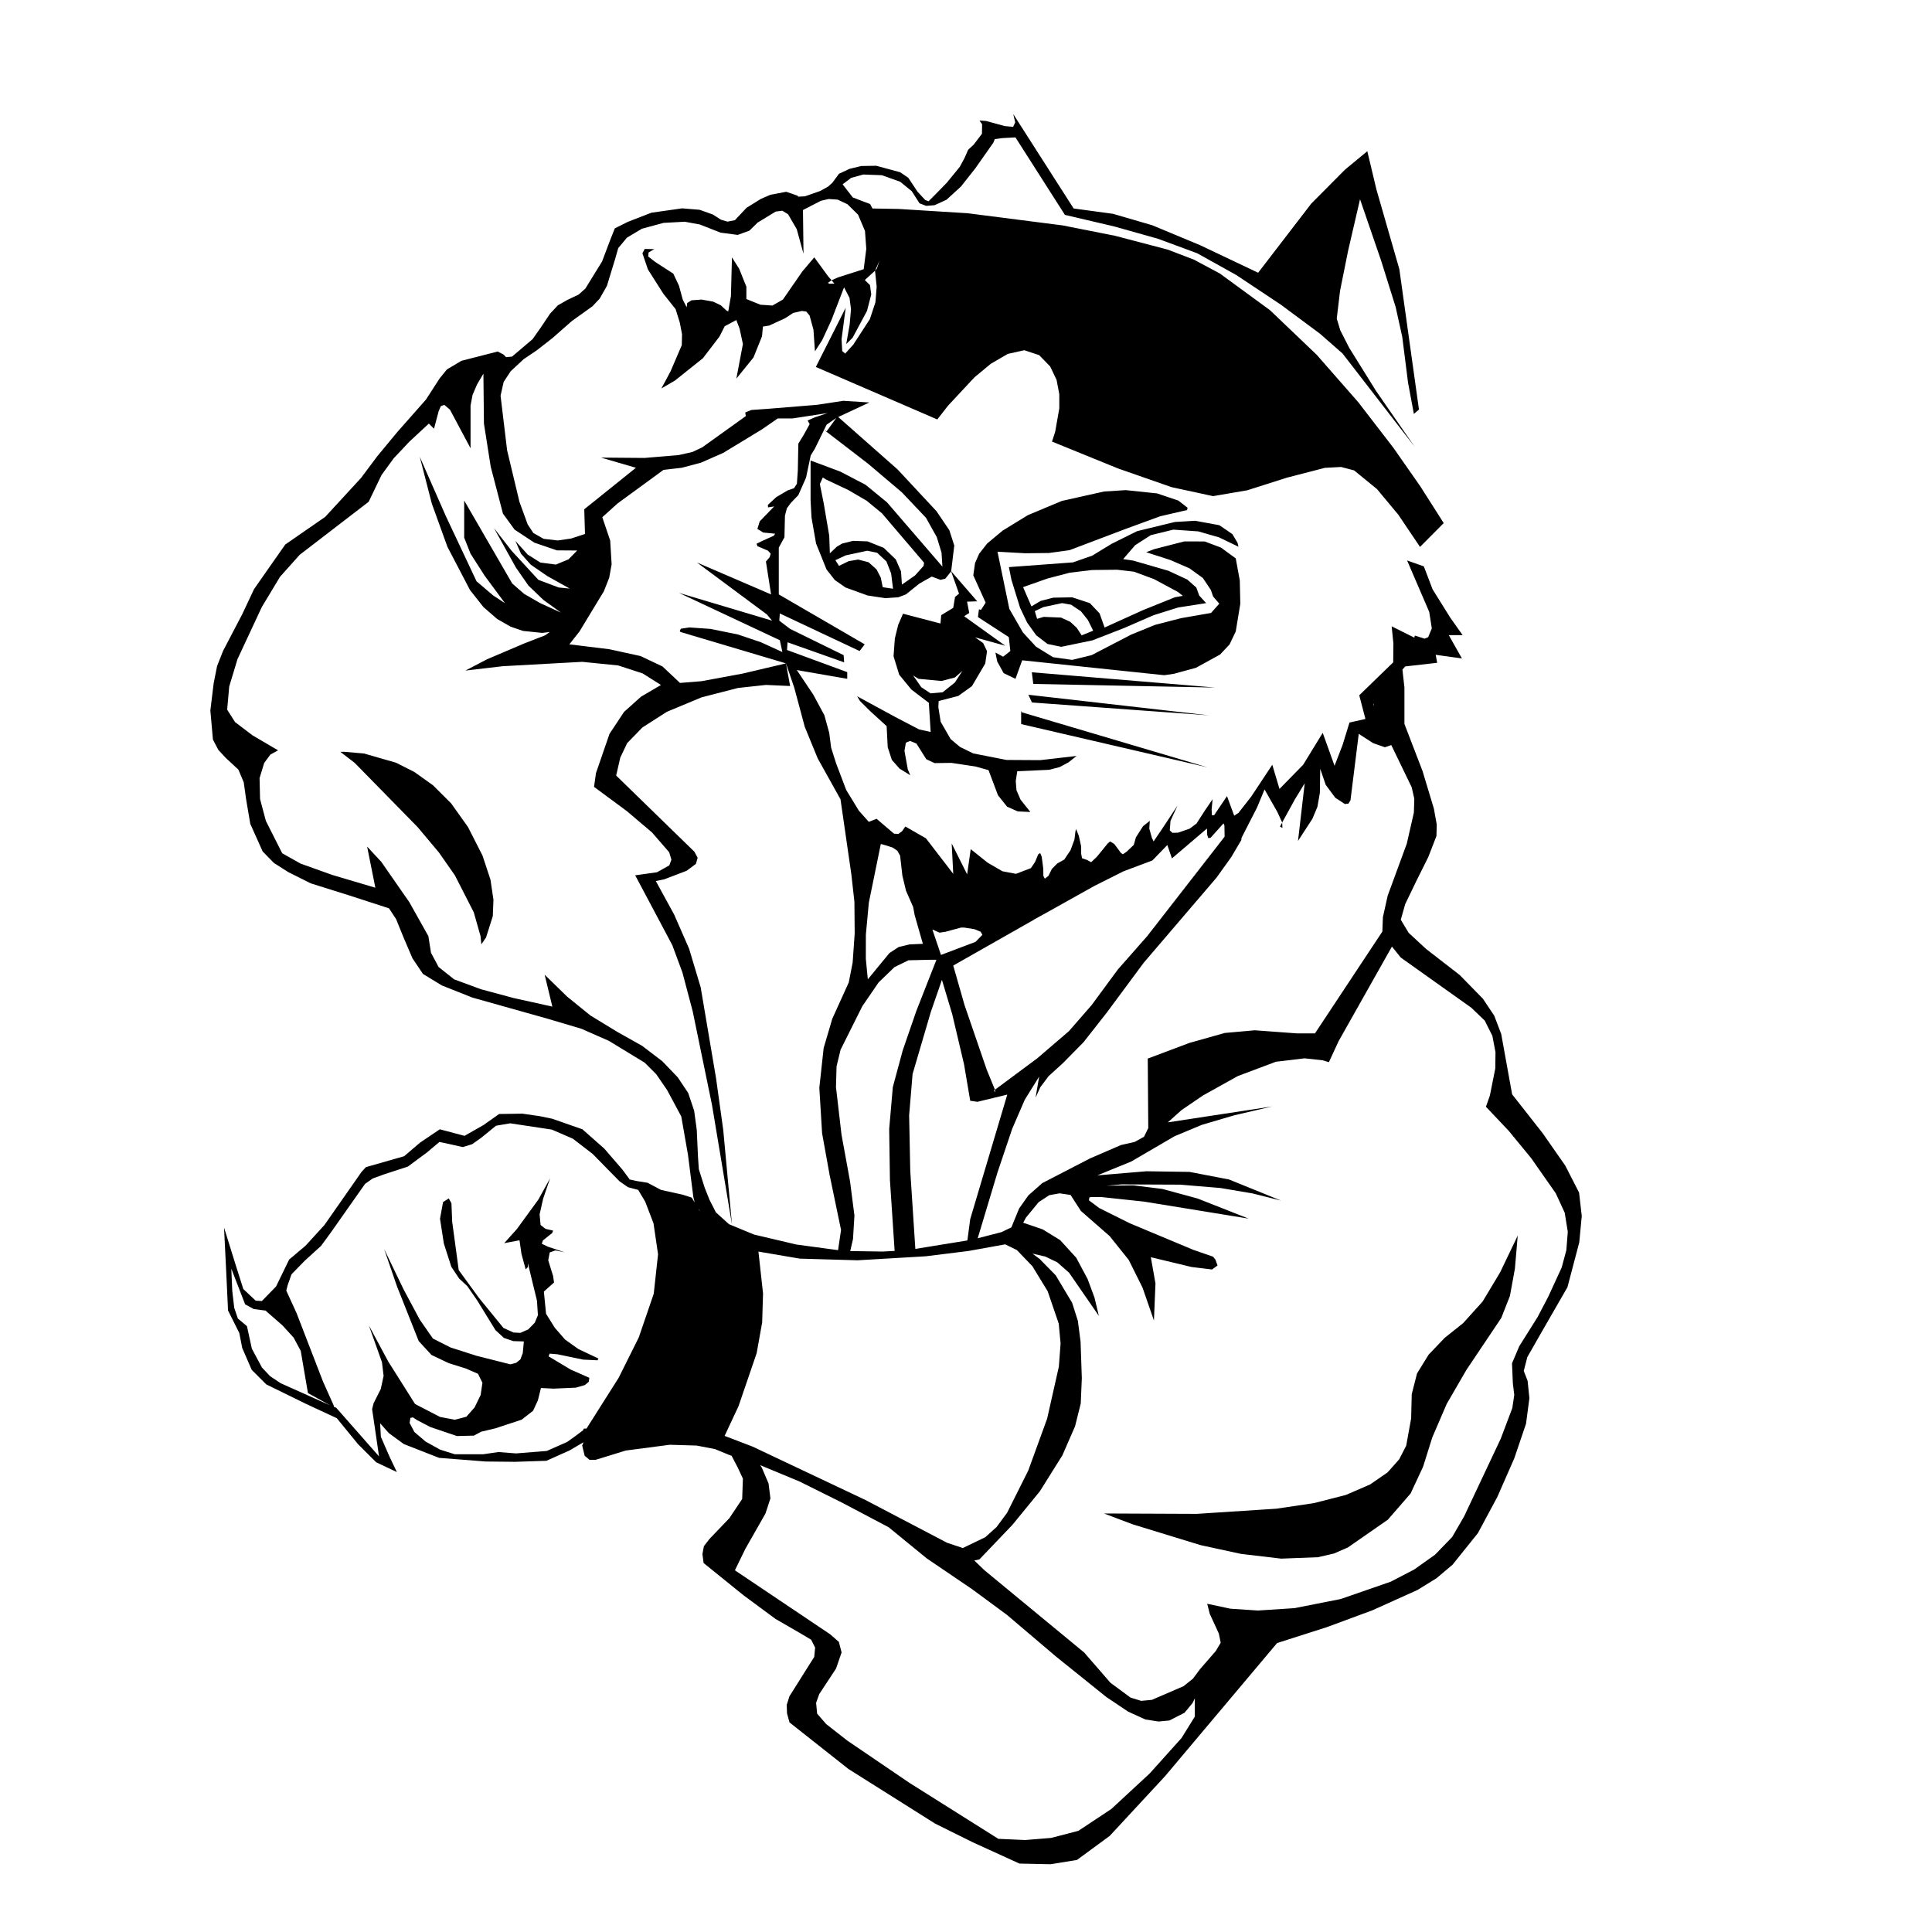 <?xml version="1.0" encoding="UTF-8" standalone="no"?>
<!-- Created with Inkscape (http://www.inkscape.org/) -->

<svg
   xmlns:dc="http://purl.org/dc/elements/1.1/"
   xmlns:cc="http://creativecommons.org/ns#"
   xmlns:rdf="http://www.w3.org/1999/02/22-rdf-syntax-ns#"
   xmlns:svg="http://www.w3.org/2000/svg"
   xmlns="http://www.w3.org/2000/svg"
   xmlns:sodipodi="http://sodipodi.sourceforge.net/DTD/sodipodi-0.dtd"
   xmlns:inkscape="http://www.inkscape.org/namespaces/inkscape"
   width="99mm"
   height="99mm"
   viewBox="0 0 99 99"
   version="1.1"
   id="svg2302"
   inkscape:version="0.91 r13725"
   sodipodi:docname="CatBackToTheFuture.svg">
  <sodipodi:namedview
     id="base"
     pagecolor="#ffffff"
     bordercolor="#666666"
     borderopacity="1.0"
     inkscape:pageopacity="0.0"
     inkscape:pageshadow="2"
     inkscape:zoom="1.979899"
     inkscape:cx="131.07493"
     inkscape:cy="179.72146"
     inkscape:document-units="mm"
     inkscape:current-layer="layer1"
     showgrid="false"
     inkscape:window-width="1920"
     inkscape:window-height="1027"
     inkscape:window-x="0"
     inkscape:window-y="27"
     inkscape:window-maximized="1" />
  <defs
     id="defs2296">
    <inkscape:path-effect
       effect="skeletal"
       id="path-effect3811"
       is_visible="true"
       pattern="M 0,5 C 0,2.24 2.24,0 5,0 7.76,0 10,2.24 10,5 10,7.76 7.76,10 5,10 2.24,10 0,7.76 0,5 Z"
       copytype="single_stretched"
       prop_scale="1"
       scale_y_rel="false"
       spacing="0"
       normal_offset="0"
       tang_offset="0"
       prop_units="false"
       vertical_pattern="false"
       fuse_tolerance="0" />
    <inkscape:path-effect
       effect="skeletal"
       id="path-effect3807"
       is_visible="true"
       pattern="M 0,5 C 0,2.24 2.24,0 5,0 7.76,0 10,2.24 10,5 10,7.76 7.76,10 5,10 2.24,10 0,7.76 0,5 Z"
       copytype="single_stretched"
       prop_scale="1"
       scale_y_rel="false"
       spacing="0"
       normal_offset="0"
       tang_offset="0"
       prop_units="false"
       vertical_pattern="false"
       fuse_tolerance="0" />
  </defs>
  <g
     transform="translate(0,-198)"
     style="display:inline"
     id="layer1"
     inkscape:groupmode="layer"
     inkscape:label="SilkS">
    <g
       transform="translate(16.891,58.752)"
       style="display:inline;opacity:0.266"
       id="layer1-3"
       inkscape:label="Capa 1" />
    <path
       inkscape:connector-curvature="0"
       style="fill:#000000;fill-rule:evenodd;stroke:none;stroke-width:1px;stroke-linecap:butt;stroke-linejoin:miter;stroke-opacity:1"
       d="M51.922 203.847L52.022 204.273L51.914 204.5L51.493 204.462L50.527 204.199L50.191 204.174L50.324 204.367L50.318 204.854L49.894 205.411L49.61 205.674L49.423 206.102L49.181 206.55L48.509 207.371L47.91 207.984L47.58 208.314L47.58 208.314L47.409 208.247L47.018 207.827L46.542 207.109L46.127 206.826L44.901 206.494L44.131 206.507L43.526 206.654L42.991 206.904L42.655 207.361L42.44 207.557L42.036 207.784L41.247 208.06L40.894 208.078L40.884 208.033L40.287 207.827L39.478 207.981L38.991 208.191L38.254 208.648L37.658 209.282L37.276 209.357L36.945 209.259L36.53 208.993L35.85 208.75L34.954 208.676L33.379 208.9L32.183 209.363L31.505 209.701L31.253 210.335L30.852 211.398L29.995 212.787L29.65 213.095L29.062 213.374L28.587 213.645L28.186 214.074L27.692 214.81L27.291 215.379L26.237 216.274L25.93 216.302L25.806 216.168L25.501 216.013L23.646 216.488L22.901 216.93L22.527 217.392L21.828 218.474L20.355 220.143L19.329 221.383L18.5 222.492L16.663 224.487L14.619 225.901L13.838 227.014L13.018 228.188L12.412 229.475L11.433 231.349L11.124 232.131L10.948 233.017L10.779 234.409L10.911 235.898L11.186 236.423L11.57 236.839L12.216 237.436L12.49 238.089L12.615 238.981L12.825 240.216L13.459 241.63L14.039 242.223L14.766 242.685L15.924 243.265L17.899 243.885L19.932 244.544L20.295 245.094L20.689 246.062L21.139 247.112L21.673 247.906L22.642 248.497L24.206 249.118L28.054 250.2L29.791 250.716L31.203 251.337L33.038 252.455L33.627 253.045L34.181 253.852L34.91 255.21L35.254 257.177L35.53 259.35L35.6 259.616L35.444 259.367L34.978 259.217L33.878 258.975L33.183 258.608L32.605 258.515L32.269 258.44L31.897 257.937L30.964 256.856L29.845 255.868L28.298 255.327L27.664 255.196L26.769 255.066L25.576 255.084L24.774 255.651L23.804 256.203L22.536 255.868L21.525 256.55L20.709 257.247L18.751 257.807L18.528 258.049L16.626 260.771L15.656 261.834L14.817 262.542L14.146 263.922L13.419 264.668L13.102 264.649L12.468 264.053L12.095 262.878L11.48 260.902L11.592 263.177L11.685 265.153L12.263 266.309L12.412 267.073L12.897 268.192L13.642 268.938L15.656 269.926L17.26 270.672L18.341 271.996L19.273 272.928L20.336 273.432L19.963 272.649L19.516 271.623L19.479 270.933L19.926 271.436L20.691 271.996L22.499 272.704L24.886 272.891L26.401 272.907L28 272.854L29.188 272.322L29.901 271.903L29.832 272.073L29.958 272.593L30.204 272.803L30.519 272.805L31.151 272.611L32.064 272.329L34.321 272.033L35.698 272.074L36.639 272.255L37.349 272.548L37.491 272.6L37.807 273.208L38.068 273.767L38.031 274.811L37.374 275.795L36.353 276.862L36.07 277.228L35.994 277.631L36.054 278.093L38.096 279.743L39.736 280.956L40.977 281.673L41.565 282.022L41.769 282.428L41.723 282.904L40.455 284.917L40.313 285.363L40.329 285.798L40.455 286.26L43.475 288.646L47.913 291.443L49.838 292.399L52.239 293.494L53.838 293.527L55.185 293.308L56.863 292.077L59.697 289.019L65.44 282.195L67.99 281.379L70.333 280.512L72.637 279.473L73.606 278.875L74.429 278.182L75.732 276.559L76.727 274.706L77.597 272.723L78.197 270.954L78.37 269.647L78.278 268.758L78.081 268.248L78.263 267.541L78.948 266.342L80.319 263.96L80.925 261.662L81.053 260.315L80.916 259.112L80.207 257.727L79.046 256.063L77.485 254.077L76.925 250.982L76.567 250.044L75.988 249.178L74.8 247.962L73.08 246.629L72.183 245.801L71.779 245.128L72.007 244.326L72.567 243.165L73.19 241.913L73.607 240.839L73.622 240.25L73.476 239.438L72.898 237.52L71.966 235.096L71.966 233.232L71.864 232.314L72.003 232.15L73.644 231.964L73.569 231.554L74.912 231.74L74.24 230.547L74.949 230.547L74.307 229.638L73.408 228.196L72.96 227.022L72.103 226.719L73.237 229.356L73.369 230.199L73.184 230.651L73 230.727L72.499 230.569L72.472 230.674L71.312 230.094L71.401 230.977L71.391 231.94L69.651 233.628L69.967 234.841L69.15 235.025L68.797 236.172L68.385 237.24L67.779 235.552L66.777 237.188L65.564 238.427L65.195 237.188L64.113 238.822L63.461 239.656L63.243 239.798L62.874 238.796L62.215 239.771L62.102 239.777L62.086 239.481L62.136 238.954L61.74 239.534L61.312 240.2L60.962 240.461L60.369 240.668L60.08 240.676L59.942 240.55L59.98 240.058L60.343 239.271L59.578 240.431L59.113 241.116L59.024 240.932L58.892 240.457L58.919 240.061L58.573 240.335L58.207 240.905L58.098 241.294L57.732 241.643L57.537 241.775L57.436 241.703L57.099 241.248L56.885 241.118L56.77 241.212L56.203 241.907L55.912 242.18L55.875 242.239L55.912 242.18L55.702 242.066L55.447 241.979L55.402 241.752L55.401 241.372L55.28 240.826L55.14 240.482L55.108 240.602L55.057 241.019L54.858 241.564L54.535 242.046L54.172 242.25L53.899 242.527L53.724 242.883L53.538 243.026L53.464 242.876L53.46 242.514L53.381 241.907L53.302 241.711L53.2 241.782L53.038 242.171L52.827 242.484L52.063 242.777L51.367 242.646L50.606 242.204L49.742 241.512L49.558 242.804L48.767 241.222L48.846 242.777L47.448 240.958L46.393 240.352L46.222 240.596L46.038 240.73L45.813 240.721L44.917 239.956L44.521 240.114L44.011 239.544L43.361 238.479L42.847 237.125L42.59 236.317L42.491 235.552L42.243 234.649L41.67 233.588L40.83 232.335L43.414 232.784L43.414 232.441L40.329 231.307L40.355 230.912L43.256 231.94L43.229 231.571L40.487 230.226L39.933 229.804L39.96 229.435L44.047 231.36L44.31 231.017L39.907 228.459L39.907 227.958L39.907 226.06L40.197 225.532L40.223 224.425L40.319 224.052L40.517 223.779L40.909 223.37L41.304 222.474L41.542 221.34L41.753 220.997L42.359 219.758L42.852 219.42L42.359 220.101L42.254 220.048L44.475 221.755L46.214 223.229L47.448 224.531L48.003 225.523L48.246 226.317L48.292 227.035L45.452 223.741L44.352 222.84L43.06 222.166L41.536 221.597L41.536 223.648L41.585 224.528L41.816 225.848L42.354 227.183L42.778 227.722L43.326 228.104L44.458 228.514L45.37 228.652L46.035 228.605L46.421 228.459L47.111 227.904L47.745 227.545L48.193 227.713L48.44 227.652L48.738 227.279L49.143 228.421L48.939 228.589L48.845 229.148L48.23 229.522L48.193 229.95L46.272 229.447L46.023 230.027L45.855 230.713L45.787 231.628L46.078 232.575L46.699 233.332L47.596 234.015L47.689 235.507L47.101 235.379L45.862 234.733L43.923 233.679L44.064 233.918L44.594 234.444L45.433 235.208L45.489 236.29L45.701 236.939L46.095 237.385L46.645 237.726L46.517 237.422L46.347 236.476L46.419 236.056L46.633 235.968L46.962 236.103L47.465 236.905L47.892 237.103L48.752 237.092L49.99 237.278L50.654 237.464L51.139 238.751L51.603 239.333L52.15 239.578L52.798 239.609L52.295 238.975L52.087 238.496L52.05 238.024L52.127 237.52L53.768 237.446L54.309 237.303L54.754 237.063L55.166 236.737L53.301 236.952L51.579 236.942L49.871 236.607L49.195 236.277L48.713 235.873L48.202 234.985L48.083 234.236L48.1 233.922L49.106 233.661L49.803 233.16L50.486 232.001L50.578 231.367L50.379 230.953L49.964 230.659L51.511 231.088L49.405 229.577L49.666 229.409L49.554 228.831L50.076 228.813L48.74 227.273L48.899 225.954L48.645 225.166L47.989 224.197L45.997 222.057L42.952 219.368L44.548 218.624L43.214 218.539L41.863 218.744L39.336 218.95L38.501 219.008L38.189 219.136L38.217 219.322L35.98 220.926L35.479 221.162L34.761 221.322L33.025 221.466L30.797 221.448L32.586 221.97L29.939 224.096L29.976 225.363L29.262 225.596L28.577 225.695L27.856 225.611L27.329 225.311L27.039 224.87L26.617 223.713L25.985 221.071L25.65 218.278L25.808 217.572L26.17 217.021L26.828 216.409L27.497 215.957L28.305 215.328L29.303 214.451L30.361 213.693L30.728 213.303L31.1 212.648L31.522 211.267L31.679 210.715L32.128 210.176L32.894 209.72L34 209.421L35.088 209.362L35.859 209.503L36.927 209.922L37.804 210.037L38.404 209.817L38.819 209.408L39.749 208.841L40.09 208.798L40.383 208.979L40.827 209.744L41.173 211.003L41.146 208.762L42.069 208.287L42.462 208.198L42.92 208.228L43.426 208.465L43.968 208.999L44.324 209.836L44.39 210.753L44.258 211.794L42.939 212.216L42.611 212.361L42.755 212.533L42.497 212.54L42.424 212.493L42.611 212.361L42.438 212.163L41.726 211.188L41.12 211.9L40.118 213.35L39.581 213.657L38.964 213.614L38.246 213.324L38.246 212.691L37.876 211.771L37.507 211.188L37.455 213.166L37.316 213.96L37.217 213.904L36.94 213.647L36.55 213.459L35.952 213.35L35.432 213.389L35.213 213.528L35.187 213.746L34.989 213.36L34.791 212.638L34.501 212.022L33.578 211.425L33.214 211.144L33.235 210.937L33.526 210.766L33.037 210.757L32.919 210.98L33.202 211.808L33.994 213.055L34.619 213.841L34.833 214.526L34.949 215.131L34.936 215.687L34.358 217.034L33.891 217.905L34.584 217.502L36.017 216.358L36.87 215.243L37.136 214.717L37.732 214.4L37.9 214.847L38.068 215.63L37.732 217.402L38.609 216.32L39.047 215.234L39.093 214.735L39.417 214.682L40.231 214.307L40.646 214.036L41.089 213.934L41.316 213.964L41.485 214.17L41.683 214.892L41.76 216.004L42.131 215.428L42.599 214.419L43.252 212.722L43.531 213.263L43.607 213.845L43.538 214.635L43.363 215.63L43.685 215.313L44.426 213.934L44.645 213.088L44.58 212.61L44.314 212.349L44.838 211.873L45.07 211.355L44.93 211.767L44.838 211.873L44.923 212.688L44.86 213.486L44.574 214.352L43.724 215.66L43.308 216.119L43.157 215.987L43.124 215.38L43.335 213.772L41.805 216.804L48.029 219.494L48.581 218.786L49.937 217.332L50.775 216.638L51.644 216.134L52.488 215.946L53.249 216.198L53.815 216.782L54.142 217.468L54.281 218.202L54.281 218.927L54.069 220.129L53.908 220.628L57.294 222.006L60.038 222.964L62.162 223.423L63.91 223.124L65.943 222.477L67.891 221.973L68.719 221.929L69.387 222.104L70.56 223.062L71.65 224.371L72.765 226.025L73.979 224.804L72.779 222.919L71.397 220.941L69.6 218.609L67.467 216.176L65.077 213.894L62.508 212.015L61.183 211.306L59.842 210.792L57.132 210.081L54.451 209.55L49.584 208.927L46.062 208.708L44.706 208.683L44.867 209.403L44.706 208.683L44.585 208.453L44.314 208.353L43.699 208.117L43.177 207.445L43.617 207.114L44.239 206.942L45.191 206.979L46.129 207.314L46.721 207.797L47.119 208.419L47.46 208.549L47.892 208.514L48.503 208.234L49.243 207.557L49.974 206.631L50.896 205.319L50.976 205.128L51.363 205.077L52.034 205.04L54.569 209.011L57.117 209.609L59.341 210.236L61.345 210.977L63.35 212.093L65.631 213.61L67.632 215.095L68.796 216.115L72.488 220.889L70.507 218.026L69.137 215.823L68.68 214.928L68.498 214.325L68.668 212.898L69.08 210.848L69.691 208.21L70.772 211.356L71.516 213.732L71.854 215.258L72.152 217.612L72.45 219.211L72.711 218.987L71.705 211.789L70.53 207.706L70.064 205.748L68.915 206.699L67.192 208.433L64.47 211.976L61.506 210.568L59.043 209.542L57.031 208.956L55.016 208.683L51.922 203.847M24.771 217.147L24.798 219.705L25.147 221.923L25.773 224.32L26.369 225.139L27.38 225.806L28.538 226.202L29.575 226.209L29.134 226.661L28.484 226.93L27.69 226.826L27.041 226.417L26.411 225.72L26.695 226.37L27.195 226.933L28.042 227.517L29.193 228.16L28.629 228.104L27.589 227.713L26.214 226.221L25.315 225.065L26.434 227.079L27.078 228.006L27.841 228.738L28.745 229.391L27.692 228.911L26.857 228.431L26.247 227.899L23.786 223.648L23.786 225.55L24.112 226.373L24.83 227.494L25.874 228.906L25.273 228.514L24.419 227.787L22.839 224.431L21.511 221.411L22.126 223.802L22.927 226.02L24.084 228.235L24.774 229.109L25.478 229.719L26.164 230.111L26.8 230.33L27.786 230.431L28.173 230.384L27.932 230.556L26.881 230.964L24.959 231.782L23.848 232.362L25.763 232.138L29.834 231.914L31.677 232.099L32.929 232.507L33.869 233.1L32.847 233.7L31.977 234.48L31.232 235.605L30.539 237.616L30.44 238.321L32.118 239.561L33.411 240.657L34.29 241.67L34.405 242.054L34.296 242.344L33.667 242.696L32.549 242.853L34.451 246.433L34.968 247.83L35.495 249.819L36.483 254.613L37.509 260.753L37.061 255.905L36.693 253.257L35.905 248.596L35.31 246.611L34.545 244.864L33.605 243.146L34.03 243.061L35.187 242.619L35.66 242.266L35.75 241.953L35.582 241.643L31.574 237.741L31.785 236.818L32.14 236.077L32.919 235.276L34.173 234.474L35.952 233.733L37.817 233.253L39.248 233.097L40.487 233.153L40.276 231.993L38.035 232.52L35.945 232.906L34.844 232.995L33.948 232.151L32.824 231.618L31.225 231.268L29.175 231.017L29.692 230.361L30.942 228.301L31.218 227.601L31.341 226.918L31.268 225.701L30.863 224.504L31.653 223.792L34 222.078L34.936 221.969L35.914 221.711L37.059 221.208L39.05 219.998L39.854 219.441L40.619 219.441L42.41 219.166L41.756 219.385L41.384 219.547L41.489 219.731L41.199 220.258L40.909 220.733L40.882 222.104L40.835 222.79L40.685 223.018L40.356 223.132L39.775 223.476L39.347 223.872L39.356 224L39.67 223.95L38.931 224.715L38.81 225.103L39.109 225.288L39.722 225.348L39.65 225.453L39.063 225.717L38.767 225.862L38.813 225.987L39.353 226.218L39.492 226.371L39.439 226.554L39.248 226.772L39.511 228.459L35.714 226.824L39.301 229.488L39.564 229.804L34.791 228.38L39.96 230.806L40.091 231.412L38.987 230.908L37.811 230.511L36.4 230.226L35.326 230.151L34.893 230.216L34.831 230.326L34.87 230.384L40.276 231.993L40.701 233.242L41.238 235.246L41.901 236.861L43.069 238.958L43.625 242.804L43.782 244.21L43.796 245.83L43.692 247.32L43.493 248.341L42.648 250.203L42.206 251.702L41.984 253.742L42.126 256.071L42.512 258.212L43.097 261.025L42.944 262.061L40.807 261.772L38.641 261.262L37.356 260.731L36.683 260.122L36.357 259.482L36.11 258.863L35.81 257.913L35.767 257.28L35.704 255.903L35.57 254.914L35.266 254.01L34.727 253.201L33.941 252.382L32.907 251.593L31.627 250.873L30.256 250.037L29.066 249.073L27.909 247.946L28.304 249.581L26.31 249.139L24.645 248.691L23.268 248.183L22.472 247.548L22.085 246.819L21.95 245.968L20.974 244.228L19.537 242.161L18.812 241.38L19.234 243.489L17.025 242.833L15.407 242.255L14.461 241.723L13.624 240.065L13.326 238.945L13.301 237.873L13.538 237.094L13.855 236.666L14.25 236.449L12.945 235.684L12.047 235.003L11.64 234.366L11.745 233.182L12.167 231.782L13.416 229.105L14.351 227.554L15.357 226.429L18.891 223.713L19.55 222.342L20.174 221.485L20.981 220.628L21.976 219.705L22.24 219.968L22.477 219.072L22.59 218.811L22.767 218.746L23.057 218.993L24.112 220.97L24.112 218.782L24.215 218.237L24.441 217.707L24.771 217.147L24.771 217.147M42.163 222.466L42.319 222.567L43.461 223.105L44.412 223.66L45.191 224.301L47.354 226.837L47.323 227.002L46.887 227.489L46.216 227.955L46.17 227.279L45.902 226.665L45.284 226.072L44.455 225.741L43.711 225.715L43.152 225.854L42.879 226.016L42.524 226.352L42.492 225.45L42.207 223.779L42.011 222.802L42.163 222.466L42.163 222.466M57.686 223.115L56.572 223.186L54.413 223.668L52.669 224.398L51.381 225.188L50.586 225.849L50.175 226.375L49.963 226.854L49.874 227.483L50.507 228.881L50.27 229.25L50.164 229.224L50.112 229.619L51.694 230.648L51.773 231.36L51.404 231.65L51.008 231.439L51.1 231.897L51.43 232.494L52.036 232.784L52.379 231.835L59.657 232.599L60.152 232.527L61.282 232.22L62.516 231.542L63.006 231.022L63.322 230.358L63.556 228.938L63.53 227.744L63.322 226.613L62.567 226.06L61.731 225.746L60.685 225.743L59.146 226.139L58.734 226.297L59.977 226.699L60.948 227.12L61.635 227.616L62.047 228.229L62.162 228.565L62.479 228.934L62.056 229.409L60.527 229.675L59.187 230.02L57.97 230.516L55.936 231.571L54.94 231.814L53.961 231.676L53.088 231.137L52.416 230.407L51.72 229.198L51.114 226.271L52.534 226.35L53.75 226.337L54.805 226.192L57.765 225.071L59.448 224.456L60.606 224.187L60.826 224.141L60.854 224.02L60.384 223.652L59.295 223.284L57.686 223.115L57.686 223.115M61.24 224.685L60.2 224.748L58.268 225.218L56.961 225.867L55.968 226.473L54.98 226.818L51.698 227.06L51.829 227.714L52.271 229.144L52.632 229.901L53.098 230.553L53.679 231L54.383 231.144L55.981 230.813L57.606 230.179L59.116 229.523L60.368 229.13L61.804 228.906L61.45 228.515L61.3 228.104L60.836 227.696L59.865 227.246L58.065 226.725L57.553 226.65L58.168 225.937L58.968 225.423L60.126 225.14L61.402 225.229L62.466 225.536L63.463 226.016L63.414 225.814L63.148 225.368L62.483 224.913L61.24 224.685L61.24 224.685M44.438 226.221L44.943 226.323L45.422 226.768L45.664 227.385L45.761 228.169L45.233 228.09L45.133 227.599L44.916 227.178L44.508 226.811L43.977 226.673L43.488 226.755L42.992 226.996L42.807 226.706L43.334 226.459L44.438 226.221L44.438 226.221M57.249 227.195L58.109 227.295L59.137 227.676L60.363 228.335L60.611 228.533L60.21 228.603L58.578 229.261L56.602 230.155L56.345 229.431L55.847 228.905L54.942 228.608L53.971 228.626L53.325 228.792L52.854 229.074L52.425 228.086L53.665 227.648L54.816 227.346L55.968 227.209L57.249 227.195L57.249 227.195M54.424 228.904L54.884 228.987L55.389 229.323L55.743 229.766L56.018 230.318L55.425 230.556L55.174 230.17L54.846 229.866L54.37 229.646L53.48 229.61L53.144 229.712L53.025 229.316L53.468 229.108L54.424 228.905L54.424 228.904M49.535 231.833L49.316 232.378L48.929 232.974L48.304 233.474L47.683 233.529L47.207 233.213L46.794 232.616L47.067 232.784L48.248 232.896L48.931 232.715L49.316 232.378L49.535 231.833L49.535 231.833M52.872 232.449L52.948 233.046L62.27 233.232L52.872 232.449M52.696 233.601L52.88 233.997L61.951 234.656L52.696 233.601M70.378 234.058L70.419 234.185L70.363 234.076L70.378 234.058M52.326 234.418L52.326 235.104L61.872 237.319L52.353 234.498L52.326 234.418M69.625 235.605L70.363 236.08L70.964 236.291L71.293 236.18L72.338 238.341L72.472 238.931L72.45 239.639L72.087 241.231L71.108 243.897L70.863 244.998L70.835 245.736L67.383 250.952L66.443 250.952L64.298 250.794L62.762 250.931L60.952 251.44L58.813 252.244L58.84 255.803L58.621 256.251L58.141 256.516L57.442 256.674L55.85 257.363L53.408 258.625L52.693 259.258L52.221 259.927L51.825 260.893L51.317 261.138L50.1 261.451L51.114 258.077L51.867 255.842L52.511 254.353L53.249 253.167L53.065 254.248L53.309 253.71L53.732 253.146L54.462 252.481L55.521 251.407L56.72 249.88L58.602 247.339L62.346 242.962L63.098 241.911L63.612 241.037L63.617 240.935L64.413 239.381L64.799 238.453L65.458 239.613L65.702 240.147L66.349 238.968L66.856 238.137L66.513 241.09L67.251 239.956L67.507 239.345L67.632 238.634L67.651 237.395L67.647 237.372L67.622 237.095L67.651 237.395L67.933 238.218L68.423 238.879L68.914 239.2L69.097 239.179L69.202 239.007L69.625 235.605L69.625 235.605M65.702 240.147L65.59 240.352L65.713 240.427L65.702 240.147L65.702 240.147M17.62 236.523L17.441 236.528L18.172 237.088L21.396 240.378L22.49 241.681L23.308 242.852L24.277 244.748L24.622 245.962L24.666 246.39L24.907 246.036L25.252 244.946L25.286 244.111L25.133 243.075L24.721 241.832L23.98 240.378L23.117 239.165L22.185 238.237L21.228 237.555L20.291 237.082L18.651 236.611L17.62 236.522L17.62 236.523M62.694 240.192L62.695 240.192L62.742 240.299L62.752 240.873L58.787 245.968L57.284 247.675L55.939 249.501L54.774 250.839L53.154 252.229L50.983 253.84L50.996 253.975L50.929 253.879L50.983 253.84L50.561 252.81L49.424 249.5L48.846 247.477L52.985 245.127L52.95 245.14L53.582 244.792L56.076 243.398L57.575 242.646L59.051 242.092L59.816 241.301L60.053 241.986L61.846 240.457L61.859 240.773L61.913 240.946L62.031 240.932L62.694 240.192L62.694 240.192M45.135 241.247L45.415 241.324L45.741 241.431L45.981 241.592L46.123 241.846L46.239 242.867L46.425 243.642L46.794 244.483L46.868 244.887L47.29 246.364L46.611 246.393L46.044 246.53L45.576 246.838L44.469 248.183L44.367 247.129L44.369 245.892L44.521 244.254L45.135 241.247L45.135 241.247M49.248 245.53L49.403 245.53L49.927 245.612L50.251 245.745L50.339 245.903L49.989 246.263L48.218 246.933L47.776 245.628L48.144 245.791L48.451 245.745L49.248 245.53L49.248 245.53M71.326 246.505L71.779 247.067L75.396 249.64L76.081 250.297L76.472 251.077L76.632 251.916L76.622 252.749L76.346 254.134L76.142 254.712L77.303 255.938L78.455 257.339L79.722 259.149L80.179 260.142L80.337 261.12L80.263 262.063L80.025 262.948L79.329 264.461L78.79 265.488L77.848 266.989L77.479 267.859L77.522 268.882L77.594 269.479L77.494 270.153L76.902 271.721L75.023 275.706L74.412 276.76L73.54 277.662L72.471 278.422L71.266 279.049L68.699 279.938L66.335 280.405L64.456 280.527L63.048 280.433L61.86 280.181L61.99 280.694L62.457 281.71L62.552 282.179L62.293 282.61L61.487 283.537L61.134 284.013L60.648 284.404L59.026 285.104L58.476 285.156L57.928 284.987L56.9 284.227L55.557 282.68L50.449 278.466L49.924 277.963L50.188 277.906L51.88 276.135L53.287 274.414L54.439 272.574L55.088 271.088L55.38 269.917L55.435 268.62L55.371 266.756L55.233 265.684L54.939 264.76L54.097 263.35L53.276 262.514L52.907 262.238L53.566 262.389L54.175 262.683L54.779 263.213L56.308 265.428L56.084 264.492L55.73 263.537L55.148 262.448L54.323 261.545L53.434 260.998L52.432 260.655L52.57 260.395L53.223 259.601L53.768 259.243L54.298 259.149L54.858 259.232L55.385 260.049L56.862 261.341L57.839 262.562L58.549 263.988L59.13 265.665L59.209 263.767L58.971 262.422L61.055 262.923L62.107 263.052L62.39 262.847L62.282 262.549L62.162 262.396L61.144 262.043L57.891 260.682L56.329 259.904L55.797 259.505L55.825 259.358L55.939 259.337L56.414 259.337L58.629 259.574L63.982 260.445L61.371 259.416L59.563 258.924L58.078 258.74L56.704 258.757L57.472 258.691L60.474 258.704L62.539 258.876L64.176 259.152L65.643 259.521L62.98 258.44L60.957 258.051L58.744 258.018L56.229 258.229L57.969 257.518L60.184 256.225L61.579 255.642L63.233 255.154L65.195 254.696L59.842 255.513L60.547 254.881L61.644 254.134L63.428 253.14L65.381 252.406L66.849 252.231L67.774 252.332L68.095 252.428L68.596 251.347L71.326 246.505L71.326 246.505M47.659 247.181L47.985 247.181L46.957 249.798L46.26 251.817L45.75 253.705L45.564 255.854L45.602 258.463L45.843 262.1L45.233 262.132L43.568 262.107L43.71 261.488L43.783 260.286L43.557 258.53L43.12 256.14L42.837 253.701L42.867 252.645L43.071 251.796L44.185 249.564L45.022 248.341L45.836 247.557L46.552 247.207L47.659 247.181L47.659 247.181M48.266 248.209L48.793 249.966L49.399 252.534L49.716 254.406L50.085 254.459L51.615 254.09L49.716 260.471L49.571 261.563L46.904 261.997L46.644 258.003L46.586 255.155L46.763 253.035L47.692 249.871L48.266 248.209L48.266 248.209M26.144 255.561L28.278 255.883L29.354 256.349L30.368 257.129L31.746 258.533L32.178 258.834L32.702 258.973L33.06 259.572L33.487 260.684L33.72 262.272L33.499 264.295L32.731 266.535L31.702 268.6L30.054 271.203L29.914 271.205L29.883 271.287L29.435 271.623L29.062 271.888L28.018 272.35L26.443 272.476L25.538 272.406L24.769 272.518L23.301 272.518L22.552 272.283L21.809 271.87L21.235 271.38L20.989 270.914L21.031 270.655L21.161 270.63L21.362 270.765L22.059 271.127L23.413 271.586L24.282 271.565L24.662 271.362L25.375 271.194L26.732 270.747L27.316 270.291L27.561 269.761L27.72 269.125L28.37 269.157L29.51 269.106L29.971 268.972L30.169 268.805L30.2 268.602L29.24 268.178L28.111 267.502L28.165 267.363L28.571 267.397L29.883 267.67L30.617 267.705L30.666 267.614L29.64 267.129L28.956 266.642L28.433 266.043L27.981 265.321L27.869 264.183L28.391 263.717L28.34 263.379L28.093 262.58L28.169 262.177L28.463 262.074L28.932 262.169L28.093 261.89L27.763 261.732L27.818 261.564L28.298 261.181L28.341 261.057L28.195 261.025L27.952 260.969L27.701 260.771L27.651 260.225L27.832 259.424L28.186 258.384L27.589 259.466L26.489 260.976L25.837 261.703L26.62 261.554L26.722 262.258L26.937 263.046L27.049 262.929L27.049 262.729L27.515 264.649L27.564 265.393L27.402 265.78L27.067 266.123L26.662 266.3L26.314 266.281L25.799 266.048L24.555 264.523L23.506 263.083L23.171 260.603L23.133 259.659L22.997 259.41L22.704 259.597L22.547 260.45L22.744 261.722L23.126 262.911L23.525 263.512L23.944 263.902L24.45 264.633L25.389 266.16L25.821 266.557L26.298 266.721L26.843 266.738L26.788 267.334L26.665 267.661L26.45 267.833L26.154 267.912L24.42 267.474L23.086 267.047L22.182 266.589L21.509 265.62L20.681 264.071L19.684 262.002L20.339 263.906L21.455 266.719L22.111 267.432L22.996 267.852L23.87 268.125L24.494 268.397L24.721 268.856L24.629 269.483L24.321 270.117L23.897 270.597L23.306 270.752L22.548 270.607L21.269 269.945L19.896 267.77L18.901 265.917L19.572 267.8L19.657 268.502L19.511 269.176L19.143 269.908L19.068 270.206L19.423 272.63L17.223 270.131L17.116 270.092L17.098 270.016L16.554 268.8L15.832 266.931L15.192 265.275L14.67 264.135L14.743 263.848L14.936 263.3L15.619 262.599L16.451 261.843L16.962 261.144L18.706 258.665L19.098 258.388L19.647 258.188L20.895 257.781L21.879 257.054L22.517 256.516L22.998 256.618L23.716 256.779L24.192 256.632L24.641 256.316L25.417 255.685L26.144 255.561L26.144 255.561M35.8 259.93L35.859 260.047L35.832 260.022L35.8 259.93M77.772 261.315L76.869 263.2L75.97 264.697L74.977 265.798L74.024 266.559L73.204 267.419L72.612 268.378L72.341 269.436L72.31 270.681L72.057 272.08L71.697 272.779L71.102 273.449L70.211 274.065L68.965 274.605L67.327 275.024L65.404 275.309L61.325 275.574L56.572 275.554L58.035 276.108L61.516 277.175L63.586 277.624L65.649 277.868L67.534 277.795L68.357 277.605L69.071 277.294L71.118 275.871L72.281 274.532L72.92 273.163L73.395 271.651L74.133 269.939L75.142 268.197L76.929 265.534L77.372 264.407L77.627 263.009L77.772 261.315L77.772 261.315M51.509 261.763L52.109 262.057L52.902 262.884L53.685 264.167L54.252 265.824L54.347 266.84L54.258 268.031L53.656 270.7L52.69 273.355L51.605 275.52L51.065 276.25L50.487 276.771L49.338 277.325L48.536 277.058L44.349 274.864L38.562 272.126L37.131 271.578L37.845 270.051L38.773 267.339L39.055 265.762L39.1 264.281L38.864 262.134L40.981 262.495L43.941 262.58L47.434 262.375L49.634 262.102L51.509 261.763L51.509 261.763M11.853 263.009L12.561 264.836L12.998 265.076L13.626 265.16L13.644 265.191L14.468 265.91L15.045 266.541L15.41 267.221L15.78 269.384L16.918 270.014L14.388 268.882L13.843 268.521L13.425 268.078L12.906 267.111L12.654 265.955L12.188 265.563L12.002 265.014L11.902 264.153L11.853 263.009L11.853 263.009M38.955 273.078L40.976 273.918L43.15 275L45.536 276.259L47.492 277.858L49.815 279.435L51.6 280.751L54.112 282.885L56.695 284.962L57.807 285.707L58.69 286.11L59.366 286.214L59.92 286.162L60.699 285.765L61.107 285.271L61.226 285.029L61.226 285.961L60.545 287.06L58.914 288.875L56.947 290.697L55.259 291.816L53.863 292.179L52.537 292.287L51.157 292.226L46.598 289.355L43.417 287.192L42.335 286.345L41.872 285.812L41.819 285.257L41.979 284.81L42.841 283.5L43.125 282.675L42.986 282.134L42.543 281.747L37.658 278.466L38.189 277.375L39.224 275.557L39.478 274.781L39.383 274.019L39.038 273.208L38.955 273.078"
       id="path56" />
  </g>
  <g
     style="display:none"
     transform="translate(0,-198)"
     inkscape:label="Edge.Cut-s"
     id="layer2"
     inkscape:groupmode="layer">
    <path
       style="display:inline;fill:none;fill-rule:evenodd;stroke:#000000;stroke-width:0.206px;stroke-linecap:butt;stroke-linejoin:miter;stroke-opacity:1"
       d="m 50.781,199.411 c -1.542,0.452 -1.367,2.137 -3.071,2.221 -1.343,0.979 0.192,3.128 -1.992,2.061 -3.599,0.073 -6.446,3.312 -10.059,2.189 -3.506,-0.292 -6.281,2.435 -7.63,5.279 -1.453,1.251 -2.448,2.988 -4.586,2.74 -4.227,2.302 -5.814,7.463 -9.85,10.122 -3.904,3.912 -6.794,10.799 -3.06,15.684 0.136,4.398 4.796,6.536 8.16,7.672 0.588,2.759 4.673,4.215 5.87,4.99 -2.741,0.437 -5.293,2.074 -7.491,3.487 -1.285,1.758 -1.846,3.222 -3.258,0.955 -3.551,-1.756 -4.83,3.357 -4.356,5.943 -0.098,4.3 2.315,8.931 6.641,10.141 3.083,2.505 7.681,2.057 11.581,2.813 1.979,0.141 6.171,-1.341 6.504,-0.303 -2.568,3.389 2.249,6.06 4.078,7.783 -1.852,5.301 5.146,7.737 8.332,10.225 4.075,3.153 10.456,3.827 13.855,-0.722 3.165,-2.4 5.082,-6.559 8.358,-8.408 7.631,-1.7 13.208,-9.134 13.139,-16.819 3.772,-4.269 2.834,-10.918 -1.004,-14.795 -0.689,-3.163 -2.01,-6.929 -5.144,-8.117 2.247,-2.706 0.501,-6.722 0.291,-9.212 3.177,0.373 4.422,-3.534 2.37,-5.613 -2.198,-1.495 -1.065,-2.668 -0.547,-4.571 -2.202,-6.422 -2.405,-13.462 -4.475,-19.986 0.019,-2.931 -3.842,-4.048 -5.144,-1.286 -2.489,1.245 -3.575,5.804 -6.627,3.63 -5.004,-0.1 -6.055,-5.287 -9.457,-7.814 -0.421,-0.249 -0.939,-0.388 -1.426,-0.291 z"
       id="path22"
       inkscape:connector-curvature="0"
       sodipodi:nodetypes="ccccccccccccccccccccccccccccccc" />
  </g>
  <g
     transform="translate(0,-198)"
     style="display:none"
     inkscape:label="10"
     id="layer30"
     inkscape:groupmode="layer">
    <path
       inkscape:connector-curvature="0"
       id="path2384"
       d="m 117.664,219.328 c -0.577,-0.226 -7.727,-4.864 -9.593,-6.222 -2.703,-1.967 -2.754,-2.113 -1.461,-4.11 0.86,-1.328 0.985,-1.766 0.67,-2.355 -0.097,-0.181 -1.633,-1.297 -3.413,-2.48 -3.746,-2.489 -3.574,-2.091 -2.065,-4.769 1.015,-1.802 1.172,-2.719 0.642,-3.745 -0.159,-0.307 -0.216,-0.558 -0.127,-0.558 0.333,0 3.639,1.516 5.813,2.666 1.342,0.71 3.06,1.834 4.24,2.773 1.091,0.869 2.537,1.907 3.213,2.307 0.676,0.4 2.927,2.143 5.003,3.873 4.233,3.528 5.639,4.532 6.772,4.837 0.923,0.248 1.961,0.007 2.492,-0.581 0.189,-0.209 0.415,-0.38 0.503,-0.38 0.283,0 0.169,0.834 -0.194,1.417 -1.028,1.655 -4.929,5.484 -6.57,6.449 -1.303,0.767 -4.862,1.293 -5.925,0.876 z"
       style="opacity:1;fill:#7fff00;fill-opacity:1;fill-rule:nonzero;stroke:none;stroke-width:0.357;stroke-linecap:round;stroke-linejoin:round;stroke-miterlimit:4;stroke-dasharray:none;stroke-dashoffset:0;stroke-opacity:1" />
    <path
       inkscape:connector-curvature="0"
       id="path2390"
       d="m 108.141,180.705 c 0.234,-1.007 0.127,-2.64 -0.344,-5.241 -0.636,-3.511 -0.813,-5.343 -0.621,-6.43 0.33,-1.871 2.512,-5.504 3.831,-6.378 0.577,-0.382 0.745,-0.426 1.623,-0.426 0.539,0 0.979,0.037 0.979,0.083 0,0.046 -0.386,1.088 -0.859,2.316 -1.04,2.706 -1.727,4.932 -1.952,6.329 -0.166,1.031 -0.106,7.37 0.09,9.413 l 0.08,0.835 -1.472,0 -1.472,0 z"
       style="opacity:1;fill:#7fff00;fill-opacity:1;fill-rule:nonzero;stroke:none;stroke-width:0.253;stroke-linecap:round;stroke-linejoin:round;stroke-miterlimit:4;stroke-dasharray:none;stroke-dashoffset:0;stroke-opacity:1" />
    <path
       inkscape:connector-curvature="0"
       id="path2392"
       d="m 112.229,180.567 c -0.19,-1.234 -0.382,-6.205 -0.322,-8.32 0.056,-1.966 0.12,-2.521 0.408,-3.535 0.666,-2.347 1.5,-4.79 1.653,-4.841 0.267,-0.089 1.1,2.905 1.582,5.688 0.17,0.98 0.345,1.819 0.39,1.863 0.045,0.045 0.456,0.002 0.913,-0.097 0.457,-0.098 0.968,-0.207 1.134,-0.242 0.215,-0.046 0.285,-0.011 0.24,0.119 -0.484,1.416 -2.398,8.105 -2.462,8.602 l -0.086,0.668 -1.069,0.212 c -0.588,0.117 -1.347,0.25 -1.688,0.296 l -0.618,0.084 z"
       style="opacity:1;fill:#7fff00;fill-opacity:1;fill-rule:nonzero;stroke:none;stroke-width:0.253;stroke-linecap:round;stroke-linejoin:round;stroke-miterlimit:4;stroke-dasharray:none;stroke-dashoffset:0;stroke-opacity:1" />
    <path
       inkscape:connector-curvature="0"
       id="path2394"
       d="m 109.188,163.48 c -0.08,-0.131 -0.139,-1.416 -0.116,-2.516 0.027,-1.285 0.106,-2.06 0.365,-3.573 0.199,-1.162 0.515,-2.537 0.606,-2.631 0.047,-0.049 0.623,0.118 0.857,0.249 0.335,0.187 0.382,0.287 0.456,0.972 0.124,1.149 0.261,1.706 0.607,2.473 0.111,0.247 0.226,0.566 0.255,0.709 0.029,0.143 0.167,0.653 0.307,1.134 0.14,0.481 0.245,0.89 0.234,0.91 -0.011,0.019 -0.195,0.036 -0.408,0.036 -0.665,0.001 -1.317,0.189 -1.61,0.462 -0.126,0.117 -1.118,1.288 -1.405,1.657 -0.068,0.087 -0.135,0.141 -0.149,0.118 z"
       style="opacity:1;fill:#7fff00;fill-opacity:1;fill-rule:nonzero;stroke:none;stroke-width:0.089;stroke-linecap:round;stroke-linejoin:round;stroke-miterlimit:4;stroke-dasharray:none;stroke-dashoffset:0;stroke-opacity:1" />
    <path
       inkscape:connector-curvature="0"
       id="path2396"
       d="m 113.675,161.16 c -0.149,-0.436 -0.271,-0.807 -0.27,-0.825 5.3e-4,-0.018 0.091,0.008 0.202,0.058 0.272,0.123 0.323,0.119 0.915,-0.077 0.485,-0.161 0.541,-0.169 0.963,-0.146 0.247,0.013 0.563,0.06 0.703,0.103 0.251,0.078 0.479,0.25 0.479,0.361 0,0.032 -0.091,0.144 -0.202,0.25 -0.175,0.167 -0.353,0.25 -1.331,0.618 -0.621,0.234 -1.142,0.431 -1.157,0.438 -0.016,0.007 -0.151,-0.344 -0.3,-0.78 z"
       style="opacity:1;fill:#7fff00;fill-opacity:1;fill-rule:nonzero;stroke:none;stroke-width:0.089;stroke-linecap:round;stroke-linejoin:round;stroke-miterlimit:4;stroke-dasharray:none;stroke-dashoffset:0;stroke-opacity:1" />
  </g>
  <g
     transform="translate(0,-198)"
     style="display:none"
     inkscape:label="9"
     id="layer29"
     inkscape:groupmode="layer">
    <path
       inkscape:connector-curvature="0"
       id="path2382"
       d="m 109.34,197.571 c -3.063,-1.545 -6.377,-3.133 -7.365,-3.529 -0.987,-0.396 -1.866,-0.78 -1.952,-0.853 -0.086,-0.073 0.023,-0.487 0.243,-0.919 0.682,-1.336 1.492,-3.712 1.823,-5.347 0.241,-1.191 0.288,-2.061 0.197,-3.656 l -0.12,-2.093 1.369,0.24 c 2.68,0.47 8.33,0.279 12.856,-0.436 l 2.037,-0.322 0.834,0.818 c 1.685,1.654 2.662,4.256 2.45,6.526 -0.239,2.552 -1.323,6.001 -2.827,8.986 -1.049,2.083 -2.414,3.393 -3.536,3.393 -0.242,0 -2.947,-1.264 -6.01,-2.81 z"
       style="opacity:1;fill:#ffa500;fill-opacity:1;fill-rule:nonzero;stroke:none;stroke-width:0.357;stroke-linecap:round;stroke-linejoin:round;stroke-miterlimit:4;stroke-dasharray:none;stroke-dashoffset:0;stroke-opacity:1" />
    <path
       inkscape:connector-curvature="0"
       id="path2400"
       d="m 81.204,193.931 c -1.251,-0.626 -2.082,-1.585 -1.703,-1.965 0.039,-0.039 0.445,0.126 0.902,0.367 1.046,0.553 2.267,0.909 2.814,0.821 0.232,-0.037 0.692,-0.158 1.023,-0.269 0.331,-0.111 1.049,-0.338 1.596,-0.505 1.239,-0.378 1.704,-0.778 1.927,-1.657 l 0.169,-0.668 1.194,-0.019 c 1.246,-0.02 1.93,-0.19 1.928,-0.479 -7.94e-4,-0.094 -0.508,-0.402 -1.128,-0.685 -1.098,-0.502 -1.674,-0.925 -1.45,-1.064 0.061,-0.038 0.651,0.044 1.312,0.182 0.66,0.138 1.381,0.25 1.601,0.249 0.346,-10e-4 0.273,-0.066 -0.535,-0.476 -1.589,-0.807 -2.509,-1.934 -2.654,-3.251 -0.075,-0.681 -0.055,-0.752 0.28,-1.02 l 0.361,-0.288 -0.23,-0.729 c -0.289,-0.916 -0.288,-1.127 0.004,-1.294 0.204,-0.116 0.178,-0.153 -0.2,-0.287 -0.54,-0.191 -0.543,-0.299 -0.019,-0.672 l 0.415,-0.296 -0.417,-0.175 c -0.23,-0.097 -0.457,-0.278 -0.505,-0.403 -0.078,-0.203 0.113,-1.432 0.315,-2.028 0.042,-0.125 -0.145,0.133 -0.417,0.574 -0.272,0.441 -0.845,1.225 -1.272,1.742 l -0.777,0.94 0.453,-0.053 c 0.344,-0.04 0.453,-0.003 0.453,0.156 0,0.464 0.298,1.555 0.406,1.488 0.064,-0.04 0.175,0.156 0.248,0.433 0.432,1.655 0.549,2.181 0.548,2.462 -7.93e-4,0.474 -0.45,1.116 -0.917,1.309 -0.511,0.212 -0.942,0.113 -1.481,-0.341 -0.466,-0.392 -2.611,-3.213 -2.805,-3.687 -0.165,-0.405 -0.41,-2.219 -0.41,-3.036 0,-0.913 -0.136,-1.481 -0.354,-1.481 -0.556,0 -0.541,1.675 0.033,3.489 0.262,0.831 0.478,1.224 0.966,1.763 0.345,0.382 1.011,1.314 1.479,2.072 0.935,1.514 1.142,1.705 1.998,1.842 l 0.579,0.092 -0.089,0.482 c -0.109,0.59 -0.413,0.95 -0.8,0.95 -0.49,0 -3.636,-0.908 -4.404,-1.271 -0.864,-0.409 -1.244,-0.931 -2.537,-3.483 -0.481,-0.95 -0.876,-1.68 -0.877,-1.622 -0.003,0.172 1.48,4.129 1.744,4.651 0.354,0.701 1.029,1.232 2.005,1.577 0.473,0.167 1.116,0.395 1.429,0.505 0.313,0.11 0.634,0.322 0.714,0.47 0.292,0.546 -0.224,1.97 -0.912,2.515 -0.311,0.246 -0.486,0.282 -1.072,0.223 -1.025,-0.104 -2.135,-0.702 -2.706,-1.458 -0.262,-0.346 -0.835,-1.294 -1.274,-2.106 -1.091,-2.018 -1.177,-2.115 -0.713,-0.803 0.463,1.31 0.441,1.94 -0.101,2.943 l -0.327,0.604 0.205,1.366 c 0.238,1.582 0.241,1.635 0.097,1.635 -0.059,0 -0.566,-0.526 -1.126,-1.169 -0.56,-0.643 -1.173,-1.332 -1.362,-1.531 -0.392,-0.412 -1.202,-2.186 -1.867,-4.089 -0.249,-0.712 -0.695,-1.844 -0.991,-2.514 -0.736,-1.666 -0.679,-1.911 0.76,-3.258 0.591,-0.553 1.412,-1.511 1.832,-2.138 1.195,-1.783 2.069,-2.935 2.331,-3.076 0.132,-0.071 0.742,-0.287 1.355,-0.48 1.214,-0.383 1.628,-0.621 2.473,-1.427 0.591,-0.563 0.487,-0.546 1.78,-0.282 0.604,0.124 0.938,-0.011 1.854,-0.746 0.82,-0.658 0.857,-0.672 1.731,-0.67 1.206,0.004 3.09,0.438 3.866,0.89 0.349,0.204 1.299,1.011 2.11,1.793 1.01,0.975 1.609,1.452 1.902,1.517 0.361,0.079 0.49,0.224 0.827,0.931 1.011,2.118 1.068,4.327 0.185,7.094 -0.458,1.436 -1.829,4.22 -2.945,5.979 -0.761,1.201 -1.059,1.544 -1.817,2.096 -1.362,0.991 -1.717,1.071 -5.119,1.152 l -2.941,0.07 z"
       style="opacity:1;fill:#ffa500;fill-opacity:1;fill-rule:nonzero;stroke:none;stroke-width:0.253;stroke-linecap:round;stroke-linejoin:round;stroke-miterlimit:4;stroke-dasharray:none;stroke-dashoffset:0;stroke-opacity:1" />
    <path
       inkscape:connector-curvature="0"
       id="path2539"
       d="m 71.795,190.066 c -1.053,-0.513 -1.202,-0.608 -1.606,-1.019 -0.318,-0.323 -0.525,-0.615 -0.725,-1.019 -0.248,-0.502 -0.55,-1.498 -0.551,-1.818 -2.59e-4,-0.064 -0.163,-0.274 -0.361,-0.468 -0.402,-0.393 -0.457,-0.553 -0.576,-1.683 -0.148,-1.403 -0.047,-1.509 0.374,-0.395 0.153,0.406 0.329,0.814 0.391,0.908 0.134,0.204 0.538,0.378 1.003,0.431 0.291,0.033 0.409,0.098 0.851,0.465 0.703,0.584 1.326,1.271 1.574,1.737 0.221,0.414 0.344,0.972 0.515,2.326 0.083,0.66 0.125,0.818 0.236,0.893 0.133,0.09 0.182,0.211 0.084,0.207 -0.028,-0.001 -0.572,-0.256 -1.211,-0.567 z"
       style="opacity:1;fill:#ffa500;fill-opacity:1;fill-rule:nonzero;stroke:none;stroke-width:0.126;stroke-linecap:round;stroke-linejoin:round;stroke-miterlimit:4;stroke-dasharray:none;stroke-dashoffset:0;stroke-opacity:1" />
  </g>
  <g
     transform="translate(0,-198)"
     style="display:none"
     inkscape:label="8"
     id="layer28"
     inkscape:groupmode="layer" />
  <g
     transform="translate(0,-198)"
     style="display:none"
     inkscape:label="7"
     id="layer27"
     inkscape:groupmode="layer">
    <path
       inkscape:connector-curvature="0"
       id="path2413"
       d="m 112.239,134.624 c -1.614,-1.877 -2.131,-2.444 -2.504,-2.749 -0.48,-0.392 -1.576,-1.008 -2.48,-1.394 -0.748,-0.32 -1.658,-0.634 -1.759,-0.607 -0.069,0.018 -0.079,-1.4e-4 -0.056,-0.104 0.061,-0.274 0.083,-0.325 0.26,-0.6 0.101,-0.157 0.271,-0.487 0.377,-0.732 0.339,-0.783 0.458,-0.973 0.713,-1.136 0.128,-0.082 0.24,-0.141 0.25,-0.131 0.01,0.01 -0.106,0.192 -0.258,0.403 l -0.276,0.385 0.833,0.63 c 2.902,2.197 5.007,4.065 5.662,5.025 0.363,0.532 0.646,1.094 0.821,1.628 0.178,0.544 0.302,1.421 0.201,1.417 -0.019,-8e-4 -0.822,-0.916 -1.784,-2.035 z"
       style="opacity:1;fill:#7fff00;fill-opacity:1;fill-rule:nonzero;stroke:none;stroke-width:0.089;stroke-linecap:round;stroke-linejoin:round;stroke-miterlimit:4;stroke-dasharray:none;stroke-dashoffset:0;stroke-opacity:1" />
    <path
       inkscape:connector-curvature="0"
       id="path2415"
       d="m 111.412,137.573 c 0,-0.636 -0.21,-1.154 -0.669,-1.643 -0.967,-1.034 -2.795,-1.219 -3.682,-0.372 -0.145,0.139 -0.275,0.252 -0.288,0.252 -0.013,0 -0.038,-0.314 -0.055,-0.697 -0.039,-0.874 -0.181,-1.848 -0.357,-2.452 -0.2,-0.684 -0.246,-0.91 -0.255,-1.259 -0.007,-0.245 0.01,-0.332 0.074,-0.397 0.069,-0.069 0.098,-0.073 0.165,-0.025 0.045,0.032 0.209,0.115 0.365,0.185 0.602,0.267 1.826,0.911 2.227,1.171 0.763,0.495 1.021,0.743 2.158,2.07 1.702,1.988 1.733,2.027 1.734,2.169 7.9e-4,0.217 -0.619,0.815 -1.287,1.242 l -0.13,0.083 z"
       style="opacity:1;fill:#7fff00;fill-opacity:1;fill-rule:nonzero;stroke:none;stroke-width:0.089;stroke-linecap:round;stroke-linejoin:round;stroke-miterlimit:4;stroke-dasharray:none;stroke-dashoffset:0;stroke-opacity:1" />
    <path
       inkscape:connector-curvature="0"
       id="path2417"
       d="m 124.53,140.448 c -0.047,-0.296 -0.35,-0.842 -0.61,-1.103 -0.456,-0.456 -1.061,-0.653 -1.995,-0.651 -0.772,0.002 -1.479,0.171 -1.893,0.452 -0.097,0.066 -0.192,0.102 -0.213,0.081 -0.05,-0.051 -0.529,-1.153 -0.509,-1.17 0.083,-0.069 1.476,-0.538 2.18,-0.734 1.046,-0.29 1.439,-0.34 2.915,-0.365 1.586,-0.028 1.902,0.008 2.693,0.302 0.752,0.28 2.568,1.242 2.491,1.319 -0.01,0.01 -0.177,0.059 -0.371,0.108 -0.488,0.125 -1.283,0.446 -2.363,0.954 -1.222,0.575 -2.155,0.988 -2.233,0.988 -0.037,0 -0.075,-0.076 -0.092,-0.181 z"
       style="opacity:1;fill:#7fff00;fill-opacity:1;fill-rule:nonzero;stroke:none;stroke-width:0.089;stroke-linecap:round;stroke-linejoin:round;stroke-miterlimit:4;stroke-dasharray:none;stroke-dashoffset:0;stroke-opacity:1" />
    <path
       inkscape:connector-curvature="0"
       id="path2419"
       d="m 122.987,141.006 c -0.104,-0.251 -0.578,-0.696 -0.904,-0.848 -0.515,-0.241 -1.274,-0.282 -1.766,-0.095 -0.088,0.034 -0.126,0.03 -0.139,-0.013 -0.01,-0.032 -0.041,-0.131 -0.069,-0.219 -0.028,-0.088 -0.051,-0.176 -0.051,-0.194 0,-0.056 0.64,-0.324 1.024,-0.43 0.269,-0.074 0.46,-0.094 0.766,-0.082 0.515,0.021 0.85,0.173 1.23,0.559 0.258,0.262 0.713,0.989 0.713,1.139 0,0.049 -0.111,0.119 -0.32,0.201 -0.176,0.069 -0.344,0.126 -0.372,0.126 -0.029,0 -0.079,-0.064 -0.111,-0.143 z"
       style="opacity:1;fill:#7fff00;fill-opacity:1;fill-rule:nonzero;stroke:none;stroke-width:0.089;stroke-linecap:round;stroke-linejoin:round;stroke-miterlimit:4;stroke-dasharray:none;stroke-dashoffset:0;stroke-opacity:1" />
    <path
       inkscape:connector-curvature="0"
       id="path2421"
       d="m 110.37,138.091 c -0.166,-0.018 -0.169,-0.022 -0.246,-0.351 -0.101,-0.429 -0.245,-0.722 -0.479,-0.977 -0.506,-0.549 -1.187,-0.643 -1.983,-0.276 l -0.343,0.159 -0.107,-0.163 c -0.059,-0.089 -0.1,-0.169 -0.091,-0.176 0.074,-0.066 0.596,-0.291 0.949,-0.411 0.598,-0.202 1.256,-0.238 1.649,-0.089 0.309,0.117 0.583,0.385 0.77,0.755 0.134,0.265 0.286,0.87 0.325,1.291 l 0.025,0.272 -0.15,-0.008 c -0.083,-0.004 -0.226,-0.016 -0.318,-0.026 z"
       style="opacity:1;fill:#7fff00;fill-opacity:1;fill-rule:nonzero;stroke:none;stroke-width:0.089;stroke-linecap:round;stroke-linejoin:round;stroke-miterlimit:4;stroke-dasharray:none;stroke-dashoffset:0;stroke-opacity:1" />
    <path
       inkscape:connector-curvature="0"
       id="path2423"
       d="m 113.317,144.956 c -0.365,-0.121 -0.752,-0.451 -0.982,-0.836 -0.122,-0.205 -0.122,-0.256 0.002,-0.176 0.183,0.119 0.569,0.193 1.097,0.212 0.78,0.027 1.233,-0.072 1.597,-0.35 0.081,-0.062 0.156,-0.104 0.166,-0.093 0.032,0.032 -0.29,0.477 -0.493,0.684 -0.463,0.47 -1.002,0.688 -1.387,0.56 z"
       style="opacity:1;fill:#7fff00;fill-opacity:1;fill-rule:nonzero;stroke:none;stroke-width:0.063;stroke-linecap:round;stroke-linejoin:round;stroke-miterlimit:4;stroke-dasharray:none;stroke-dashoffset:0;stroke-opacity:1" />
    <path
       inkscape:connector-curvature="0"
       id="path2408"
       d="m 112.079,113.539 c -0.403,-0.021 -1.151,-0.052 -1.662,-0.069 -0.927,-0.031 -0.929,-0.032 -0.957,-0.144 -0.035,-0.139 -0.202,-0.228 -0.57,-0.303 -0.377,-0.077 -0.58,-0.186 -0.807,-0.433 -0.271,-0.295 -0.504,-0.649 -0.476,-0.723 0.039,-0.102 0.434,-0.353 0.729,-0.463 0.235,-0.088 0.371,-0.102 1.027,-0.103 0.874,-0.001 1.134,0.052 1.772,0.365 0.496,0.243 1.031,0.748 1.294,1.223 0.196,0.353 0.302,0.416 0.709,0.419 0.222,0.001 0.234,0.007 0.149,0.071 -0.091,0.069 -0.091,0.07 0,0.139 0.084,0.063 0.067,0.069 -0.192,0.064 -0.156,-0.003 -0.613,-0.022 -1.016,-0.043 z"
       style="opacity:1;fill:#7fff00;fill-opacity:1;fill-rule:nonzero;stroke:none;stroke-width:0.089;stroke-linecap:round;stroke-linejoin:round;stroke-miterlimit:4;stroke-dasharray:none;stroke-dashoffset:0;stroke-opacity:1" />
  </g>
  <g
     transform="translate(0,-198)"
     style="display:none"
     inkscape:label="6"
     id="layer26"
     inkscape:groupmode="layer">
    <path
       id="path2404"
       d="m 107.047,112.903 c -0.466,-0.021 -1.253,0.186 -1.672,0.46 -0.311,0.204 -0.328,0.283 -0.335,1.569 l -0.008,1.354 -0.272,-0.869 c -0.318,-1.013 -0.817,-1.737 -1.196,-1.737 -0.381,0 -1.026,0.35 -1.748,0.95 -0.546,0.454 -0.711,0.52 -1.307,0.52 -0.436,0 -0.981,-0.127 -1.513,-0.351 -1.487,-0.628 -3.308,-0.558 -4.76,0.183 -0.928,0.473 -1.168,0.813 -1.491,2.106 -0.405,1.621 -0.831,2.26 -2.204,3.306 -0.65,0.495 -1.426,1.134 -1.723,1.419 -0.298,0.285 -0.909,0.763 -1.359,1.064 -1.052,0.702 -1.888,1.651 -2.007,2.278 -0.283,1.492 0.899,7.38 1.832,9.123 0.328,0.614 1.677,0.859 2.897,0.527 l 0.568,-0.155 5.29e-4,-0.83 5.3e-4,-0.83 1.683,-1.335 1.682,-1.335 -0.781,-0.234 c -0.43,-0.129 -0.852,-0.235 -0.94,-0.236 -0.088,-0.001 -0.187,-0.048 -0.222,-0.104 -0.035,-0.056 0.86,-0.115 1.989,-0.13 3.096,-0.042 3.6,-0.184 5.47,-1.53 0.848,-0.611 1.543,-1.182 1.543,-1.269 0,-0.224 0.279,-0.28 1.871,-0.375 0.772,-0.046 2.095,-0.174 2.94,-0.284 0.845,-0.11 1.928,-0.181 2.406,-0.157 l 0.869,0.043 -0.902,0.434 c -0.496,0.238 -0.902,0.482 -0.902,0.542 0,0.06 0.526,0.555 1.168,1.101 2.863,2.433 5.275,5.017 5.913,6.333 0.266,0.549 0.296,0.77 0.233,1.688 -0.04,0.581 -0.024,1.085 0.035,1.122 0.059,0.036 0.423,0.431 0.809,0.876 0.65,0.751 0.68,0.815 0.414,0.885 -0.189,0.049 -0.287,0.18 -0.287,0.382 0,0.169 -0.029,0.388 -0.065,0.486 -0.039,0.107 0.266,0.404 0.768,0.746 0.458,0.312 1.014,0.717 1.234,0.899 l 0.4,0.331 -0.661,-0.193 c -0.364,-0.106 -0.685,-0.17 -0.713,-0.142 -0.028,0.028 0.015,0.172 0.094,0.32 0.242,0.452 0.164,0.948 -0.279,1.779 -0.505,0.948 -0.996,1.391 -1.754,1.585 -0.309,0.079 -0.637,0.169 -0.729,0.2 -0.249,0.084 -0.2,1.115 0.082,1.736 0.324,0.712 1.026,1.308 1.978,1.677 0.661,0.256 1.105,0.31 2.918,0.359 1.176,0.031 2.483,7.9e-4 2.906,-0.068 0.658,-0.106 0.745,-0.097 0.61,0.066 -0.36,0.434 -1.205,0.717 -2.419,0.811 l -1.23,0.095 0.005,0.694 c 0.004,0.566 0.086,0.806 0.443,1.303 l 0.437,0.609 -0.347,0 c -0.463,0 -1.151,-0.301 -1.446,-0.633 -0.132,-0.148 -0.413,-0.683 -0.625,-1.188 l -0.386,-0.919 -0.778,-0.223 c -0.428,-0.123 -1.274,-0.228 -1.879,-0.234 l -1.102,-0.01 -0.394,-0.544 c -0.216,-0.299 -0.412,-0.597 -0.435,-0.664 -0.023,-0.067 -0.192,-0.138 -0.376,-0.158 -0.28,-0.031 -0.341,0.025 -0.378,0.35 -0.024,0.213 0.024,0.657 0.106,0.985 0.083,0.329 0.121,0.627 0.085,0.662 -0.122,0.122 -0.886,-0.518 -1.09,-0.914 -0.112,-0.217 -0.24,-0.785 -0.285,-1.263 -0.081,-0.866 -0.084,-0.871 -1.028,-1.792 -0.521,-0.508 -0.918,-0.949 -0.883,-0.98 0.035,-0.032 0.967,0.443 2.069,1.056 1.102,0.613 2.155,1.131 2.338,1.151 0.33,0.037 0.334,0.026 0.291,-0.831 -0.04,-0.818 -0.071,-0.892 -0.534,-1.267 -1.379,-1.118 -1.825,-1.89 -1.797,-3.113 0.019,-0.82 0.342,-2.227 0.539,-2.349 0.055,-0.034 0.62,0.078 1.257,0.248 l 1.157,0.309 0.074,-0.288 c 0.041,-0.158 0.256,-0.39 0.479,-0.515 0.271,-0.152 0.405,-0.332 0.405,-0.542 0,-0.172 0.061,-0.374 0.135,-0.449 0.091,-0.091 0.075,-0.306 -0.05,-0.661 -0.14,-0.398 -0.247,-0.515 -0.436,-0.477 -0.138,0.027 -0.51,0.041 -0.827,0.032 -0.497,-0.015 -0.686,0.069 -1.369,0.606 -0.637,0.501 -0.922,0.635 -1.451,0.686 -1.175,0.113 -3.061,-0.508 -3.806,-1.252 -0.887,-0.886 -1.55,-3.176 -1.55,-5.349 0,-1.073 -0.136,-1.228 -0.483,-0.55 -0.122,0.239 -0.425,0.66 -0.672,0.936 -0.415,0.463 -0.45,0.571 -0.454,1.403 -0.003,0.58 -0.074,0.994 -0.2,1.161 -0.147,0.194 -0.196,0.656 -0.196,1.829 l 0,1.569 2.736,1.579 c 1.505,0.868 2.738,1.656 2.739,1.75 0.008,0.409 -0.527,0.25 -2.863,-0.849 -1.365,-0.642 -2.524,-1.126 -2.576,-1.074 -0.23,0.23 0.308,0.613 2.102,1.498 1.762,0.869 2.32,1.251 2.12,1.452 -0.041,0.041 -0.84,-0.196 -1.775,-0.528 -1.885,-0.669 -1.95,-0.683 -1.95,-0.415 0,0.12 0.702,0.445 1.938,0.9 1.52,0.559 1.938,0.765 1.938,0.954 0,0.2 -0.076,0.229 -0.435,0.164 -1.704,-0.305 -2.58,-0.437 -2.623,-0.395 -0.028,0.027 0.261,0.532 0.64,1.123 0.879,1.371 1.194,2.112 1.298,3.057 0.094,0.855 1.109,3.714 1.544,4.349 0.543,0.793 0.951,1.158 1.206,1.077 0.16,-0.051 0.432,0.086 0.8,0.4 0.62,0.53 0.844,0.579 1.195,0.26 0.222,-0.201 0.283,-0.191 0.843,0.138 0.333,0.195 0.938,0.773 1.347,1.286 0.409,0.512 0.801,0.931 0.871,0.931 0.07,0 0.131,-0.315 0.134,-0.701 l 0.006,-0.702 0.397,0.768 c 0.447,0.866 0.658,0.973 0.661,0.334 0.004,-0.751 0.148,-0.802 0.804,-0.281 1.603,1.273 2.978,1.364 3.518,0.233 0.28,-0.588 0.488,-0.475 0.488,0.267 0,0.314 0.04,0.611 0.089,0.66 0.159,0.159 0.266,0.096 0.424,-0.251 0.085,-0.187 0.332,-0.442 0.549,-0.566 0.466,-0.268 0.881,-0.958 1.018,-1.694 0.094,-0.504 0.104,-0.513 0.225,-0.201 0.07,0.181 0.166,0.629 0.214,0.997 0.077,0.595 0.125,0.673 0.437,0.709 0.278,0.032 0.467,-0.093 0.906,-0.602 l 0.556,-0.642 0.408,0.449 0.408,0.449 0.39,-0.374 c 0.214,-0.205 0.39,-0.481 0.39,-0.611 0,-0.131 0.195,-0.46 0.434,-0.733 l 0.435,-0.496 0.067,0.514 c 0.037,0.283 0.138,0.537 0.224,0.566 0.086,0.028 0.404,-0.313 0.706,-0.758 0.53,-0.781 0.83,-1.084 0.545,-0.551 -0.203,0.379 -0.169,0.941 0.061,1.029 0.393,0.151 1.449,-0.52 1.895,-1.205 0.606,-0.93 0.735,-1.034 0.63,-0.513 -0.121,0.603 0.13,0.55 0.573,-0.118 l 0.363,-0.548 0.281,0.642 0.28,0.642 0.306,-0.305 c 0.168,-0.168 0.692,-0.902 1.165,-1.631 0.473,-0.729 0.888,-1.325 0.922,-1.325 0.034,0 0.13,0.272 0.214,0.604 0.084,0.332 0.211,0.64 0.282,0.684 0.222,0.137 1.3,-1.037 2.008,-2.189 0.373,-0.606 0.716,-1.103 0.764,-1.103 0.048,0 0.206,0.372 0.351,0.826 0.145,0.454 0.333,0.848 0.416,0.876 0.089,0.03 0.304,-0.433 0.523,-1.126 0.397,-1.258 0.581,-1.511 1.096,-1.511 0.348,0 0.35,-0.043 0.089,-1.27 -0.079,-0.368 0.005,-0.488 1.016,-1.47 l 1.101,-1.069 -0.028,-1.103 c -0.016,-0.606 0.006,-1.102 0.05,-1.102 0.043,0 0.302,0.113 0.575,0.251 0.273,0.138 0.741,0.292 1.041,0.342 1.125,0.187 1.127,-0.58 0.006,-3.179 -0.742,-1.721 -0.75,-1.914 -0.062,-1.546 0.233,0.124 0.261,0.11 0.199,-0.1 -0.04,-0.135 -0.115,-0.486 -0.166,-0.78 -0.172,-0.976 -2.375,-3.889 -3.642,-4.815 -1.15,-0.84 -2.027,-0.777 -5.766,0.414 -3.695,1.177 -4.454,1.142 -8.762,-0.413 -2.059,-0.743 -5.291,-2.048 -5.449,-2.199 -0.062,-0.059 -0.009,-0.574 0.118,-1.144 0.422,-1.898 0.094,-3.412 -0.937,-4.317 -1.34,-1.177 -3.429,-0.061 -6.285,3.357 l -0.533,0.638 -3.872,-1.681 c -2.129,-0.924 -3.892,-1.701 -3.917,-1.727 -0.025,-0.025 0.376,-0.879 0.891,-1.897 0.569,-1.126 0.939,-1.73 0.944,-1.54 0.003,0.119 0.039,0.191 0.088,0.227 -0.009,-0.005 -0.018,-0.009 -0.026,-0.018 -0.052,-0.052 -0.06,-0.022 -0.107,0.407 -0.021,0.193 -0.076,0.538 -0.123,0.768 -0.131,0.647 -0.112,0.912 0.077,1.088 l 0.089,0.083 0.131,-0.126 c 0.21,-0.202 0.678,-0.796 0.948,-1.204 0.5,-0.754 0.772,-1.367 0.901,-2.034 0.091,-0.473 0.077,-1.764 -0.022,-1.919 -0.025,-0.039 -0.056,-0.023 -0.157,0.085 -0.069,0.073 -0.201,0.198 -0.292,0.277 l -0.166,0.143 0.093,0.069 c 0.051,0.038 0.134,0.147 0.183,0.241 0.081,0.154 0.089,0.206 0.088,0.505 -10e-4,0.242 -0.023,0.413 -0.079,0.618 -0.163,0.596 -0.561,1.474 -0.911,2.012 -0.185,0.284 -0.572,0.727 -0.606,0.694 -0.01,-0.01 0.018,-0.213 0.062,-0.451 0.106,-0.57 0.199,-1.281 0.172,-1.308 -0.007,-0.007 -0.021,-0.004 -0.039,0.005 0.036,-0.048 0.066,-0.113 0.082,-0.199 0.068,-0.351 -0.09,-1.064 -0.301,-1.351 -0.173,-0.237 -0.199,-0.22 -0.407,0.277 -0.122,0.292 -0.342,0.899 -0.488,1.349 -0.146,0.451 -0.456,1.112 -0.688,1.47 l -0.423,0.651 -0.093,-0.892 c -0.051,-0.491 -0.177,-1.062 -0.278,-1.27 -0.238,-0.488 -0.591,-0.456 -1.774,0.16 -0.49,0.256 -0.978,0.465 -1.083,0.465 -0.111,0 -0.191,0.131 -0.191,0.314 0,0.504 -0.274,1.169 -0.809,1.963 -0.563,0.836 -1.048,1.317 -0.882,0.875 0.053,-0.141 0.167,-0.667 0.253,-1.17 0.155,-0.907 0.018,-1.98 -0.292,-2.294 -0.209,-0.211 -0.674,0.188 -1.024,0.878 -0.433,0.855 -1.562,1.996 -2.784,2.814 -0.511,0.342 -0.947,0.603 -0.969,0.58 -0.023,-0.023 0.228,-0.577 0.559,-1.232 0.748,-1.485 0.807,-1.788 0.553,-2.881 -0.165,-0.71 -0.369,-1.097 -1.064,-2.018 -0.82,-1.087 -1.515,-2.518 -1.351,-2.783 0.042,-0.068 0.238,-0.121 0.436,-0.119 0.309,0.003 0.326,0.023 0.126,0.14 -0.362,0.211 -0.289,0.334 0.468,0.794 1.047,0.637 1.282,0.9 1.379,1.546 0.125,0.832 0.298,1.019 0.808,0.872 0.553,-0.159 1.453,0.017 1.946,0.381 0.219,0.162 0.42,0.273 0.446,0.247 0.026,-0.026 0.098,-0.798 0.159,-1.716 l 0.111,-1.668 0.431,0.735 c 0.3,0.511 0.431,0.906 0.432,1.298 0.001,0.618 0.184,0.789 1.058,0.986 0.784,0.177 1.224,-0.116 2.049,-1.368 0.405,-0.614 0.872,-1.237 1.037,-1.384 l 0.3,-0.268 0.284,0.389 c 0.156,0.214 0.404,0.528 0.551,0.697 l 0.267,0.308 1.028,-0.361 c 0.739,-0.259 1.049,-0.436 1.101,-0.63 0.165,-0.615 0.066,-2.15 -0.173,-2.676 -0.282,-0.621 -1.067,-1.358 -1.583,-1.488 -0.051,-0.013 -0.111,-0.021 -0.178,-0.024 z m 18.896,18.876 c 0.989,5.3e-4 1.925,0.108 2.58,0.323 0.527,0.173 1.091,0.455 1.253,0.628 l 0.295,0.314 -0.384,0.079 c -1.159,0.238 -2.153,0.561 -4.316,1.404 -3.249,1.266 -3.595,1.347 -5.757,1.334 -0.992,-0.006 -1.842,-0.007 -1.889,-0.004 -0.047,0.004 0.084,0.816 0.289,1.805 0.438,2.104 0.808,2.885 1.88,3.972 0.593,0.601 0.905,0.804 1.504,0.978 1.078,0.313 1.882,0.112 4.042,-1.013 1.824,-0.95 3.264,-1.446 5.028,-1.729 0.634,-0.102 1.111,-0.254 1.239,-0.396 0.19,-0.21 0.174,-0.3 -0.183,-1.019 -0.215,-0.433 -0.534,-0.921 -0.707,-1.083 -0.372,-0.348 -2.066,-1.149 -2.9,-1.372 -0.329,-0.088 -0.534,-0.206 -0.468,-0.271 0.231,-0.226 2.255,-0.668 3.049,-0.665 0.623,0.002 0.979,0.09 1.54,0.38 1.129,0.583 1.234,0.797 1.31,2.648 0.103,2.509 -0.317,3.683 -1.652,4.618 -0.658,0.461 -2.427,1.038 -3.184,1.038 -0.524,0 -7.389,-0.686 -8.717,-0.871 -0.554,-0.077 -0.555,-0.077 -0.743,0.488 -0.104,0.311 -0.245,0.585 -0.314,0.607 -0.306,0.101 -0.982,-0.495 -1.118,-0.987 -0.19,-0.684 -0.181,-0.738 0.095,-0.591 0.356,0.19 0.698,-0.062 0.698,-0.516 0,-0.464 -0.116,-0.588 -1.238,-1.318 -0.686,-0.447 -0.858,-0.624 -0.804,-0.829 0.037,-0.143 0.115,-0.26 0.172,-0.26 0.273,0 0.217,-0.472 -0.152,-1.286 -0.608,-1.341 -0.414,-2.047 0.891,-3.24 1.369,-1.251 3.444,-2.277 5.762,-2.848 0.869,-0.214 1.911,-0.32 2.9,-0.32 z m 4.316,1.957 c 1.193,-0.009 2.059,0.281 2.572,0.865 0.51,0.581 0.576,0.974 0.113,0.673 -0.165,-0.107 -0.762,-0.349 -1.327,-0.537 -1.225,-0.409 -2.783,-0.463 -3.76,-0.13 -0.571,0.194 -1.963,1.272 -1.963,1.52 0,0.057 0.235,0.141 0.521,0.187 0.865,0.138 2.904,0.851 3.486,1.219 0.301,0.19 0.616,0.509 0.701,0.708 0.085,0.199 0.241,0.467 0.347,0.594 0.236,0.282 0.212,0.293 -1.18,0.508 -0.671,0.104 -1.676,0.438 -3.037,1.01 -1.119,0.471 -2.472,0.999 -3.007,1.175 -1.163,0.381 -2.027,0.494 -2.586,0.336 -0.953,-0.268 -2.016,-1.879 -2.516,-3.814 -0.367,-1.419 -0.461,-1.33 1.504,-1.429 2.488,-0.126 2.944,-0.243 4.498,-1.151 1.666,-0.974 2.39,-1.266 3.807,-1.535 0.674,-0.128 1.284,-0.194 1.826,-0.198 z m -9.886,9.886 c 0.281,0.004 2.795,0.207 5.588,0.452 l 5.078,0.444 -2.539,-0.013 c -1.396,-0.007 -3.892,-0.045 -5.546,-0.084 l -3.007,-0.071 -0.042,-0.367 c -0.04,-0.345 -0.011,-0.367 0.468,-0.36 z m -0.522,1.49 c 0.209,-0.033 9.27,0.946 10.119,1.093 0.75,0.13 -1.543,0.013 -5.546,-0.284 -3.721,-0.276 -4.506,-0.368 -4.651,-0.55 -0.148,-0.186 -0.136,-0.225 0.077,-0.259 z m -0.654,1.077 c 0.031,-0.004 0.069,0.002 0.115,0.015 4.133,1.207 10.806,3.198 10.847,3.238 0.128,0.122 -0.575,-0.03 -5.668,-1.226 -2.94,-0.69 -5.36,-1.256 -5.378,-1.258 -0.018,-0.002 -0.034,-0.187 -0.034,-0.412 0,-0.245 0.026,-0.345 0.118,-0.357 z"
       style="opacity:1;fill:#ff1493;fill-opacity:1;fill-rule:nonzero;stroke:none;stroke-width:0.253;stroke-linecap:round;stroke-linejoin:round;stroke-miterlimit:4;stroke-dasharray:none;stroke-dashoffset:0;stroke-opacity:1"
       inkscape:connector-curvature="0" />
  </g>
  <g
     transform="translate(0,-198)"
     style="display:none"
     inkscape:label="5"
     id="layer25"
     inkscape:groupmode="layer">
    <path
       inkscape:connector-curvature="0"
       id="path2388"
       d="m 116.67,168.849 c -0.379,-1.024 -0.981,-2.847 -1.339,-4.052 l -0.651,-2.191 4.656,-2.634 c 5.028,-2.844 6.546,-3.639 7.605,-3.982 0.374,-0.121 0.878,-0.431 1.12,-0.687 0.5,-0.533 0.751,-0.594 0.751,-0.183 0,0.463 0.363,0.329 1.273,-0.472 0.888,-0.782 1.184,-0.915 1.184,-0.534 0,0.122 0.197,0.037 0.437,-0.189 0.545,-0.512 0.697,-0.517 0.697,-0.021 0,0.408 -4.152,5.868 -6.314,8.304 -0.692,0.78 -1.654,2 -2.138,2.712 -0.484,0.712 -1.403,1.758 -2.043,2.323 -1.257,1.11 -4.274,3.464 -4.445,3.467 -0.058,0.001 -0.414,-0.835 -0.793,-1.859 z"
       style="opacity:1;fill:#9400d3;fill-opacity:1;fill-rule:nonzero;stroke:none;stroke-width:0.357;stroke-linecap:round;stroke-linejoin:round;stroke-miterlimit:4;stroke-dasharray:none;stroke-dashoffset:0;stroke-opacity:1" />
  </g>
  <g
     transform="translate(0,-198)"
     style="display:none"
     inkscape:label="4"
     id="layer24"
     inkscape:groupmode="layer">
    <path
       inkscape:connector-curvature="0"
       id="path2386"
       d="m 116.338,180.221 c -2.6e-4,-0.086 0.484,-1.72 1.075,-3.63 1.113,-3.593 2.231,-6.165 2.679,-6.165 0.443,0 3.485,-3.295 5.321,-5.764 0.966,-1.299 2.828,-3.619 4.137,-5.155 2.949,-3.461 3.186,-3.795 4.371,-6.161 0.527,-1.052 1.037,-1.913 1.133,-1.913 0.097,0 0.379,0.4 0.628,0.89 l 0.452,0.89 0.399,-0.782 c 0.776,-1.521 1.071,-1.333 0.831,0.527 -0.155,1.205 -0.144,1.321 0.097,1.006 0.526,-0.687 0.98,-1.875 0.984,-2.577 0.005,-0.882 0.197,-0.892 0.842,-0.047 0.277,0.364 0.659,0.661 0.849,0.661 0.378,0 0.475,-0.386 0.698,-2.794 0.07,-0.757 0.195,-1.418 0.278,-1.469 0.083,-0.051 0.431,0.079 0.775,0.289 0.344,0.21 0.804,0.382 1.021,0.382 0.308,5.3e-4 0.548,0.326 1.087,1.474 0.998,2.126 0.913,3.251 -0.527,6.978 -0.357,0.925 -0.711,2.144 -0.786,2.709 -0.119,0.893 -0.422,1.457 -2.314,4.297 l -2.178,3.268 -2.752,-0.116 c -2.98,-0.125 -3.595,-0.019 -6.66,1.152 l -1.29,0.493 0,2.264 c 0,1.245 -0.087,2.426 -0.194,2.625 -0.111,0.208 -0.624,0.487 -1.206,0.656 -0.557,0.162 -2.123,0.843 -3.48,1.513 -2.577,1.273 -2.97,1.61 -3.8,3.263 -0.224,0.446 -0.595,0.882 -0.825,0.968 -0.749,0.282 -1.646,0.428 -1.646,0.268 z"
       style="opacity:1;fill:#191970;fill-opacity:1;fill-rule:nonzero;stroke:none;stroke-width:0.357;stroke-linecap:round;stroke-linejoin:round;stroke-miterlimit:4;stroke-dasharray:none;stroke-dashoffset:0;stroke-opacity:1" />
  </g>
  <g
     transform="translate(0,-198)"
     style="display:none"
     inkscape:label="2"
     id="layer21"
     inkscape:groupmode="layer">
    <path
       inkscape:connector-curvature="0"
       id="path2380"
       d="m 125.771,209.853 c -0.462,-0.294 -1.172,-0.94 -1.577,-1.436 -0.991,-1.213 -1.087,-1.3 -4.555,-4.13 -1.663,-1.357 -3.128,-2.561 -3.256,-2.675 -0.178,-0.159 0.11,-0.561 1.228,-1.718 2.016,-2.085 3.314,-3.852 4.299,-5.854 1.02,-2.073 1.23,-3.353 1.043,-6.345 -0.154,-2.453 -0.58,-3.68 -1.794,-5.162 -0.743,-0.907 -0.799,-1.061 -0.386,-1.061 0.419,0 1.655,1.185 2.468,2.366 0.393,0.57 0.735,1.036 0.762,1.036 0.154,0 -0.423,-1.581 -0.919,-2.518 -0.671,-1.268 -1.727,-2.25 -2.905,-2.7 -0.452,-0.173 -0.822,-0.387 -0.822,-0.477 0,-0.413 1.399,-1.673 1.979,-1.782 0.589,-0.11 0.727,-0.012 2.605,1.842 1.948,1.925 2.75,3.101 3.454,5.065 0.204,0.569 0.258,0.612 0.383,0.305 0.08,-0.197 0.065,-0.945 -0.034,-1.662 -0.099,-0.717 -0.151,-1.332 -0.115,-1.368 0.036,-0.036 0.677,0.094 1.425,0.289 1.71,0.444 2.778,0.471 2.778,0.07 0,-0.159 -0.149,-0.34 -0.331,-0.402 -1.244,-0.423 -4.029,-1.574 -5.622,-2.323 -1.823,-0.857 -2.556,-1.38 -2.221,-1.587 0.208,-0.129 4.248,0.345 7.107,0.832 1.236,0.211 2.283,0.348 2.326,0.305 0.043,-0.043 -0.966,-0.426 -2.241,-0.851 -1.275,-0.425 -2.352,-0.871 -2.392,-0.992 -0.089,-0.268 2.738,-0.087 4.874,0.313 0.772,0.145 1.433,0.234 1.469,0.198 0.149,-0.149 -2.814,-1.095 -4.023,-1.284 -0.725,-0.114 -2.297,-0.16 -3.528,-0.105 -2.195,0.099 -2.76,-0.046 -1.716,-0.443 0.278,-0.106 1.341,-0.665 2.363,-1.244 1.022,-0.579 2.602,-1.295 3.511,-1.592 0.909,-0.297 1.589,-0.543 1.51,-0.547 -0.079,-0.004 -0.961,0.124 -1.96,0.285 -2.438,0.392 -2.54,0.238 -0.672,-1.015 3.107,-2.083 5.501,-2.974 7.588,-2.825 l 1.278,0.091 0.516,-1.06 c 0.552,-1.135 3.067,-5.628 3.37,-6.021 0.139,-0.18 0.352,-0.084 0.89,0.402 0.389,0.351 1.634,1.28 2.767,2.063 1.133,0.783 2.204,1.583 2.38,1.778 0.889,0.982 1.161,3.103 0.626,4.882 l -0.276,0.916 0.89,1.022 c 1.608,1.847 3.284,4.087 3.761,5.027 1.171,2.308 0.655,4.397 -2.288,9.271 -0.648,1.073 -0.677,1.195 -0.649,2.74 0.033,1.838 0.028,1.851 -2.381,6.877 -1.161,2.422 -1.615,3.168 -2.384,3.917 -1.749,1.703 -5.69,3.293 -9.382,3.784 -1.594,0.212 -4.406,0.147 -5.309,-0.124 l -0.434,-0.13 0.362,0.922 c 0.199,0.507 0.418,1.053 0.486,1.214 0.081,0.19 -0.253,0.776 -0.956,1.681 -0.906,1.166 -1.271,1.477 -2.269,1.929 -1.49,0.675 -2.042,0.676 -3.097,0.005 z m 14.446,-9.459 c 1.51,-0.746 3.239,-2.161 4.006,-3.28 0.337,-0.492 0.888,-1.725 1.224,-2.74 0.802,-2.425 1.692,-4.176 3.566,-7.01 1.61,-2.436 1.945,-3.287 2.173,-5.515 l 0.126,-1.228 -0.812,1.512 c -1.212,2.257 -1.92,3.189 -3.171,4.172 -2.091,1.643 -2.649,2.68 -2.837,5.275 -0.154,2.134 -0.536,3.121 -1.531,3.958 -2.145,1.805 -5.618,2.512 -13.399,2.73 l -4.441,0.124 2.362,0.785 c 4.446,1.478 7.08,1.978 9.805,1.863 1.501,-0.064 1.951,-0.163 2.929,-0.646 z"
       style="opacity:1;fill:#ff0000;fill-opacity:1;fill-rule:nonzero;stroke:none;stroke-width:0.357;stroke-linecap:round;stroke-linejoin:round;stroke-miterlimit:4;stroke-dasharray:none;stroke-dashoffset:0;stroke-opacity:1" />
  </g>
  <g
     transform="translate(0,-198)"
     style="display:none"
     inkscape:label="3"
     id="layer23"
     inkscape:groupmode="layer">
    <path
       inkscape:connector-curvature="0"
       id="path2398"
       d="m 106.558,181.076 c -1.811,-0.194 -5.11,-0.985 -5.998,-1.438 -0.885,-0.452 -1.292,-0.944 -1.837,-2.22 -0.438,-1.026 -0.491,-1.29 -0.599,-2.965 -0.131,-2.052 -0.272,-2.827 -0.646,-3.561 -0.647,-1.269 -2.154,-2.625 -4.106,-3.696 -1.755,-0.963 -2.722,-1.642 -4.032,-2.83 l -1.061,-0.963 0.24,0.931 c 0.208,0.809 0.213,0.931 0.04,0.931 -0.354,0 -4.01,-0.916 -5.051,-1.265 -1.796,-0.603 -2.615,-1.401 -2.817,-2.744 -0.162,-1.082 -2.686,-5.158 -3.717,-6.003 -0.211,-0.173 -0.225,-0.161 -0.156,0.134 0.042,0.178 0.158,0.73 0.259,1.226 0.172,0.845 0.169,0.902 -0.055,0.902 -0.391,0 -4.697,-1.451 -5.275,-1.777 -1.32,-0.745 -2.427,-4.027 -1.942,-5.757 0.092,-0.328 0.34,-0.774 0.553,-0.991 l 0.386,-0.394 -0.899,-0.518 c -1.197,-0.69 -2.307,-1.758 -2.307,-2.218 0,-1.812 1.65,-5.802 3.517,-8.505 0.585,-0.848 1.022,-1.247 3.159,-2.891 l 2.48,-1.908 0.599,-1.181 c 0.483,-0.952 0.862,-1.452 1.958,-2.581 1.156,-1.191 1.39,-1.375 1.564,-1.231 0.175,0.145 0.226,0.087 0.361,-0.408 0.086,-0.318 0.178,-0.653 0.204,-0.745 0.026,-0.092 0.169,-0.167 0.317,-0.167 0.202,0 0.401,0.259 0.795,1.036 0.92,1.815 0.938,1.815 0.947,-0.033 0.006,-1.288 0.058,-1.715 0.265,-2.172 0.142,-0.312 0.312,-0.568 0.378,-0.568 0.066,0 0.155,0.827 0.198,1.837 0.081,1.904 0.278,3.171 0.847,5.434 0.389,1.545 0.562,1.92 1.152,2.485 0.805,0.77 2.489,1.463 3.565,1.467 l 0.458,0.002 -0.316,0.336 c -0.75,0.798 -1.881,0.738 -2.926,-0.157 l -0.578,-0.495 0.221,0.427 c 0.244,0.471 0.905,0.995 2.194,1.738 0.655,0.377 0.783,0.498 0.565,0.531 -0.155,0.024 -0.575,-0.054 -0.932,-0.173 -0.651,-0.216 -1.346,-0.846 -2.586,-2.342 l -0.498,-0.601 0.631,1.203 c 0.44,0.837 0.907,1.482 1.54,2.123 0.5,0.506 0.881,0.948 0.847,0.982 -0.111,0.111 -1.668,-0.79 -2.115,-1.225 -0.24,-0.234 -1.084,-1.564 -1.874,-2.955 l -1.437,-2.53 0,1.24 c 0,1.457 0.133,1.782 1.53,3.752 0.488,0.689 0.859,1.281 0.823,1.317 -0.036,0.036 -0.42,-0.209 -0.855,-0.543 -0.766,-0.589 -0.821,-0.676 -1.82,-2.848 -0.566,-1.232 -1.311,-2.892 -1.655,-3.689 -0.344,-0.797 -0.643,-1.396 -0.664,-1.332 -0.071,0.214 0.873,3.283 1.425,4.629 1.577,3.847 3.357,5.645 5.741,5.798 0.869,0.056 0.967,0.087 0.756,0.241 -0.133,0.097 -0.699,0.332 -1.258,0.522 -0.559,0.19 -1.618,0.643 -2.353,1.006 l -1.336,0.662 0.802,-0.068 c 0.441,-0.037 1.463,-0.13 2.272,-0.206 2.43,-0.228 5.601,-0.201 6.682,0.058 0.902,0.216 2.479,0.971 2.564,1.228 0.023,0.069 -0.242,0.275 -0.59,0.459 -0.879,0.465 -2.068,1.668 -2.51,2.54 -0.47,0.928 -0.962,2.366 -1.061,3.104 l -0.077,0.569 1.293,0.935 c 1.566,1.132 3.276,2.714 3.553,3.285 0.111,0.23 0.171,0.539 0.132,0.687 -0.085,0.323 -1,0.765 -1.593,0.77 -0.235,0.002 -0.459,0.056 -0.5,0.122 -0.04,0.065 0.408,1.012 0.996,2.105 1.335,2.481 1.702,3.429 2.396,6.196 0.541,2.156 1.623,7.664 2.093,10.654 0.13,0.825 0.256,1.48 0.281,1.455 0.102,-0.102 -0.403,-4.637 -0.843,-7.566 -0.925,-6.154 -1.276,-7.478 -2.778,-10.469 -0.522,-1.041 -0.969,-1.934 -0.993,-1.985 -0.024,-0.051 0.195,-0.157 0.486,-0.235 1.374,-0.37 2.256,-0.97 2.106,-1.433 -0.043,-0.134 -1.244,-1.369 -2.668,-2.744 L 92.826,150.31 92.991,149.6 c 0.091,-0.391 0.261,-0.895 0.378,-1.122 0.351,-0.679 1.604,-1.712 2.856,-2.356 2.155,-1.107 4.384,-1.664 6.952,-1.735 1.13,-0.032 1.235,-0.013 1.305,0.233 0.042,0.147 0.256,0.947 0.477,1.779 0.389,1.465 0.959,2.768 1.999,4.569 0.356,0.617 0.528,1.101 0.592,1.67 0.05,0.441 0.236,1.709 0.414,2.818 0.442,2.759 0.524,4.239 0.344,6.198 -0.132,1.432 -0.221,1.818 -0.632,2.74 -1.257,2.817 -1.54,4.018 -1.543,6.552 -0.003,1.923 0.198,3.363 0.898,6.445 0.254,1.119 0.462,2.273 0.462,2.564 0,0.575 -0.199,1.227 -0.364,1.193 -0.057,-0.012 -0.314,-0.044 -0.571,-0.071 z M 84.65,160.121 c 0.277,-0.824 0.22,-2.384 -0.13,-3.536 -0.913,-3.003 -3.031,-5.672 -5.416,-6.824 -1.131,-0.547 -2.481,-0.927 -3.301,-0.931 l -0.486,-0.002 2.159,2.172 c 1.188,1.194 2.587,2.683 3.11,3.307 1.841,2.199 3.214,4.681 3.468,6.271 0.078,0.487 0.108,0.525 0.252,0.315 0.09,-0.131 0.245,-0.479 0.343,-0.773 z"
       style="opacity:1;fill:#00ffff;fill-opacity:1;fill-rule:nonzero;stroke:none;stroke-width:0.253;stroke-linecap:round;stroke-linejoin:round;stroke-miterlimit:4;stroke-dasharray:none;stroke-dashoffset:0;stroke-opacity:1" />
  </g>
  <g
     transform="translate(0,-198)"
     style="display:none"
     inkscape:label="1"
     id="layer22"
     inkscape:groupmode="layer" />
</svg>
